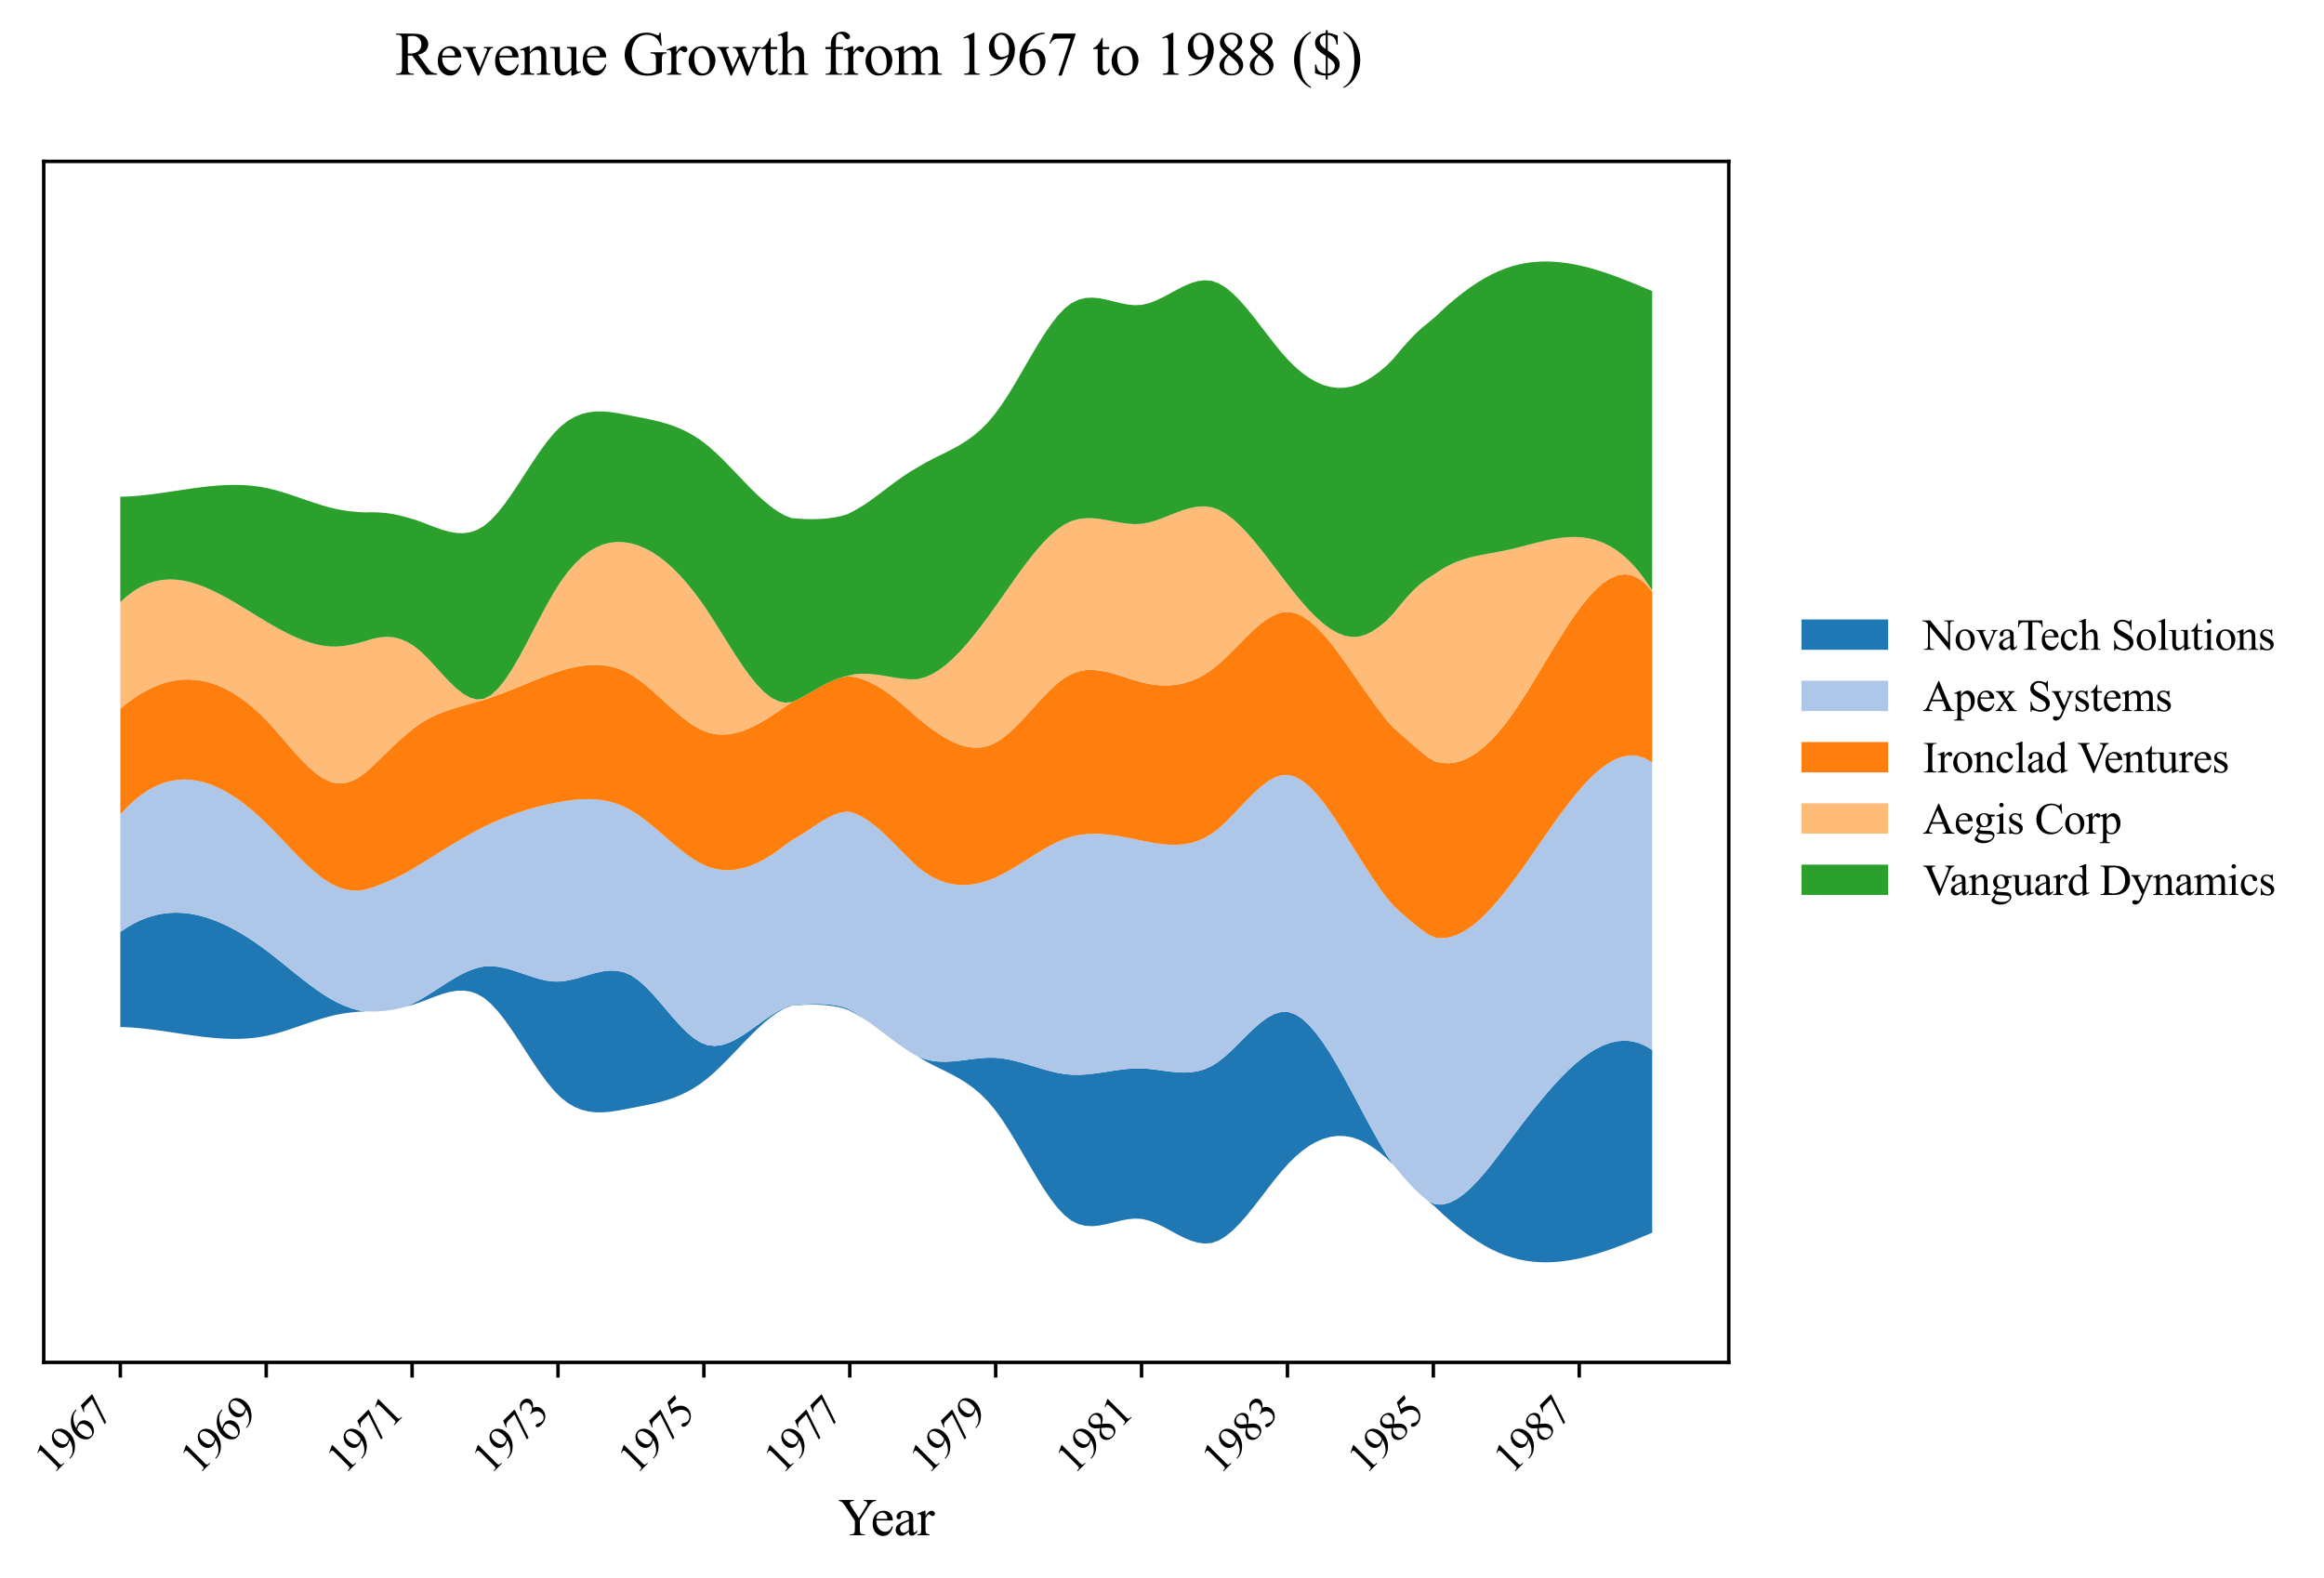 <?xml version="1.0" encoding="utf-8" standalone="no"?>
<!DOCTYPE svg PUBLIC "-//W3C//DTD SVG 1.1//EN"
  "http://www.w3.org/Graphics/SVG/1.1/DTD/svg11.dtd">
<svg xmlns:xlink="http://www.w3.org/1999/xlink" width="536.234pt" height="364.113pt" viewBox="0 0 536.234 364.113" xmlns="http://www.w3.org/2000/svg" version="1.1">
 <defs>
  <style type="text/css">*{stroke-linejoin: round; stroke-linecap: butt}</style>
 </defs>
 <g id="figure_1">
  <g id="patch_1">
   <path d="M 0 364.113 
L 536.234 364.113 
L 536.234 0 
L 0 0 
z
" style="fill: #ffffff"/>
  </g>
  <g id="axes_1">
   <g id="patch_2">
    <path d="M 10.092 314.449 
L 398.892 314.449 
L 398.892 37.249 
L 10.092 37.249 
z
" style="fill: #ffffff"/>
   </g>
   <g id="FillBetweenPolyCollection_1">
    <path d="M 27.765 215.104 
L 27.765 237.042 
L 29.379 237.096 
L 30.993 237.198 
L 32.606 237.341 
L 34.22 237.518 
L 35.834 237.722 
L 37.448 237.947 
L 39.062 238.184 
L 40.676 238.428 
L 42.29 238.671 
L 43.904 238.907 
L 45.518 239.129 
L 47.132 239.33 
L 48.746 239.502 
L 50.36 239.639 
L 51.974 239.735 
L 53.588 239.781 
L 55.202 239.772 
L 56.816 239.7 
L 58.43 239.558 
L 60.044 239.34 
L 61.658 239.039 
L 63.272 238.653 
L 64.885 238.199 
L 66.499 237.692 
L 68.113 237.152 
L 69.727 236.594 
L 71.341 236.038 
L 72.955 235.5 
L 74.569 234.999 
L 76.183 234.551 
L 77.797 234.174 
L 79.411 233.884 
L 81.025 233.672 
L 82.639 233.518 
L 84.253 233.438 
L 85.867 233.467 
L 87.481 233.419 
L 89.095 233.283 
L 90.709 233.048 
L 92.323 232.704 
L 93.937 232.264 
L 95.55 231.807 
L 97.164 231.242 
L 98.778 230.621 
L 100.392 230.001 
L 102.006 229.436 
L 103.62 228.982 
L 105.234 228.695 
L 106.848 228.63 
L 108.462 228.844 
L 110.076 229.392 
L 111.69 230.329 
L 113.304 231.697 
L 114.918 233.45 
L 116.532 235.507 
L 118.146 237.789 
L 119.76 240.216 
L 121.374 242.707 
L 122.988 245.183 
L 124.602 247.564 
L 126.215 249.769 
L 127.829 251.72 
L 129.443 253.337 
L 131.057 254.593 
L 132.671 255.522 
L 134.285 256.163 
L 135.899 256.553 
L 137.513 256.73 
L 139.127 256.733 
L 140.741 256.599 
L 142.355 256.367 
L 143.969 256.074 
L 145.583 255.758 
L 147.197 255.447 
L 148.811 255.132 
L 150.425 254.793 
L 152.039 254.409 
L 153.653 253.962 
L 155.267 253.43 
L 156.88 252.794 
L 158.494 252.034 
L 160.108 251.131 
L 161.722 250.065 
L 163.336 248.817 
L 164.95 247.401 
L 166.564 245.855 
L 168.178 244.221 
L 169.792 242.537 
L 171.406 240.845 
L 173.02 239.183 
L 174.634 237.592 
L 176.248 236.111 
L 177.862 234.782 
L 179.476 233.642 
L 181.09 232.722 
L 182.704 232.099 
L 184.318 231.978 
L 185.932 231.898 
L 187.545 231.874 
L 189.159 231.917 
L 190.773 232.039 
L 192.387 232.253 
L 194.001 232.571 
L 195.615 233.052 
L 197.229 233.884 
L 198.843 234.834 
L 200.457 235.9 
L 202.071 237.076 
L 203.685 238.292 
L 205.299 239.515 
L 206.913 240.713 
L 208.527 241.855 
L 210.141 242.908 
L 211.755 243.846 
L 213.369 244.801 
L 214.983 245.662 
L 216.597 246.469 
L 218.21 247.264 
L 219.824 248.089 
L 221.438 248.987 
L 223.052 250.001 
L 224.666 251.173 
L 226.28 252.546 
L 227.894 254.162 
L 229.508 256.063 
L 231.122 258.279 
L 232.736 260.761 
L 234.35 263.428 
L 235.964 266.199 
L 237.578 268.993 
L 239.192 271.731 
L 240.806 274.332 
L 242.42 276.715 
L 244.034 278.8 
L 245.648 280.507 
L 247.262 281.757 
L 248.875 282.54 
L 250.489 282.93 
L 252.103 283.006 
L 253.717 282.846 
L 255.331 282.528 
L 256.945 282.132 
L 258.559 281.735 
L 260.173 281.416 
L 261.787 281.254 
L 263.401 281.326 
L 265.015 281.687 
L 266.629 282.288 
L 268.243 283.055 
L 269.857 283.914 
L 271.471 284.793 
L 273.085 285.616 
L 274.699 286.31 
L 276.313 286.803 
L 277.927 287.019 
L 279.54 286.886 
L 281.154 286.333 
L 282.768 285.365 
L 284.382 284.043 
L 285.996 282.433 
L 287.61 280.6 
L 289.224 278.609 
L 290.838 276.524 
L 292.452 274.41 
L 294.066 272.332 
L 295.68 270.356 
L 297.294 268.545 
L 298.908 266.95 
L 300.522 265.579 
L 302.136 264.436 
L 303.75 263.521 
L 305.364 262.839 
L 306.978 262.39 
L 308.592 262.179 
L 310.206 262.207 
L 311.819 262.477 
L 313.433 262.992 
L 315.047 263.751 
L 316.661 264.735 
L 318.275 265.914 
L 319.889 267.255 
L 321.503 268.895 
L 323.117 270.847 
L 324.731 272.694 
L 326.345 274.401 
L 327.959 275.927 
L 329.573 277.235 
L 331.187 278.589 
L 332.801 280.121 
L 334.415 281.571 
L 336.029 282.934 
L 337.643 284.207 
L 339.257 285.386 
L 340.871 286.467 
L 342.484 287.446 
L 344.098 288.319 
L 345.712 289.082 
L 347.326 289.733 
L 348.94 290.266 
L 350.554 290.687 
L 352.168 291 
L 353.782 291.211 
L 355.396 291.326 
L 357.01 291.349 
L 358.624 291.287 
L 360.238 291.145 
L 361.852 290.928 
L 363.466 290.643 
L 365.08 290.293 
L 366.694 289.886 
L 368.308 289.426 
L 369.922 288.92 
L 371.536 288.371 
L 373.149 287.787 
L 374.763 287.173 
L 376.377 286.533 
L 377.991 285.874 
L 379.605 285.201 
L 381.219 284.52 
L 381.219 242.324 
L 381.219 242.324 
L 379.605 241.359 
L 377.991 240.691 
L 376.377 240.303 
L 374.763 240.183 
L 373.149 240.313 
L 371.536 240.681 
L 369.922 241.271 
L 368.308 242.068 
L 366.694 243.058 
L 365.08 244.226 
L 363.466 245.557 
L 361.852 247.035 
L 360.238 248.648 
L 358.624 250.378 
L 357.01 252.213 
L 355.396 254.137 
L 353.782 256.135 
L 352.168 258.192 
L 350.554 260.295 
L 348.94 262.427 
L 347.326 264.574 
L 345.712 266.713 
L 344.098 268.801 
L 342.484 270.79 
L 340.871 272.633 
L 339.257 274.283 
L 337.643 275.693 
L 336.029 276.815 
L 334.415 277.603 
L 332.801 278.008 
L 331.187 277.984 
L 329.573 277.235 
L 327.959 275.927 
L 326.345 274.401 
L 324.731 272.694 
L 323.117 270.847 
L 321.503 268.895 
L 319.889 266.502 
L 318.275 263.756 
L 316.661 260.87 
L 315.047 257.889 
L 313.433 254.857 
L 311.819 251.825 
L 310.206 248.846 
L 308.592 245.976 
L 306.978 243.27 
L 305.364 240.783 
L 303.75 238.571 
L 302.136 236.689 
L 300.522 235.192 
L 298.908 234.135 
L 297.294 233.575 
L 295.68 233.55 
L 294.066 234.012 
L 292.452 234.875 
L 290.838 236.055 
L 289.224 237.467 
L 287.61 239.027 
L 285.996 240.648 
L 284.382 242.248 
L 282.768 243.74 
L 281.154 245.041 
L 279.54 246.067 
L 277.927 246.79 
L 276.313 247.25 
L 274.699 247.489 
L 273.085 247.55 
L 271.471 247.477 
L 269.857 247.312 
L 268.243 247.098 
L 266.629 246.878 
L 265.015 246.696 
L 263.401 246.593 
L 261.787 246.602 
L 260.173 246.71 
L 258.559 246.889 
L 256.945 247.116 
L 255.331 247.364 
L 253.717 247.609 
L 252.103 247.825 
L 250.489 247.986 
L 248.875 248.068 
L 247.262 248.045 
L 245.648 247.894 
L 244.034 247.617 
L 242.42 247.244 
L 240.806 246.802 
L 239.192 246.318 
L 237.578 245.822 
L 235.964 245.34 
L 234.35 244.901 
L 232.736 244.533 
L 231.122 244.264 
L 229.508 244.122 
L 227.894 244.119 
L 226.28 244.223 
L 224.666 244.398 
L 223.052 244.606 
L 221.438 244.809 
L 219.824 244.971 
L 218.21 245.052 
L 216.597 245.016 
L 214.983 244.826 
L 213.369 244.444 
L 211.755 243.836 
L 210.141 242.908 
L 208.527 241.855 
L 206.913 240.713 
L 205.299 239.515 
L 203.685 238.292 
L 202.071 237.076 
L 200.457 235.9 
L 198.843 234.753 
L 197.229 233.696 
L 195.615 232.791 
L 194.001 232.28 
L 192.387 231.967 
L 190.773 231.781 
L 189.159 231.702 
L 187.545 231.706 
L 185.932 231.771 
L 184.318 231.875 
L 182.704 231.995 
L 181.09 232.578 
L 179.476 233.414 
L 177.862 234.41 
L 176.248 235.521 
L 174.634 236.685 
L 173.02 237.843 
L 171.406 238.932 
L 169.792 239.894 
L 168.178 240.666 
L 166.564 241.189 
L 164.95 241.401 
L 163.336 241.241 
L 161.722 240.652 
L 160.108 239.637 
L 158.494 238.275 
L 156.88 236.653 
L 155.267 234.854 
L 153.653 232.963 
L 152.039 231.064 
L 150.425 229.243 
L 148.811 227.584 
L 147.197 226.17 
L 145.583 225.088 
L 143.969 224.397 
L 142.355 224.058 
L 140.741 224.01 
L 139.127 224.188 
L 137.513 224.532 
L 135.899 224.977 
L 134.285 225.461 
L 132.671 225.922 
L 131.057 226.296 
L 129.443 226.52 
L 127.829 226.537 
L 126.215 226.343 
L 124.602 225.987 
L 122.988 225.516 
L 121.374 224.979 
L 119.76 224.424 
L 118.146 223.899 
L 116.532 223.454 
L 114.918 223.135 
L 113.304 222.992 
L 111.69 223.073 
L 110.076 223.404 
L 108.462 223.955 
L 106.848 224.686 
L 105.234 225.556 
L 103.62 226.527 
L 102.006 227.557 
L 100.392 228.607 
L 98.778 229.638 
L 97.164 230.609 
L 95.55 231.48 
L 93.937 232.214 
L 92.323 232.704 
L 90.709 233.048 
L 89.095 233.283 
L 87.481 233.419 
L 85.867 233.467 
L 84.253 233.438 
L 82.639 233.169 
L 81.025 232.715 
L 79.411 232.115 
L 77.797 231.369 
L 76.183 230.486 
L 74.569 229.483 
L 72.955 228.381 
L 71.341 227.199 
L 69.727 225.956 
L 68.113 224.673 
L 66.499 223.37 
L 64.885 222.065 
L 63.272 220.78 
L 61.658 219.533 
L 60.044 218.344 
L 58.43 217.22 
L 56.816 216.166 
L 55.202 215.189 
L 53.588 214.293 
L 51.974 213.482 
L 50.36 212.763 
L 48.746 212.139 
L 47.132 211.618 
L 45.518 211.202 
L 43.904 210.898 
L 42.29 210.71 
L 40.676 210.644 
L 39.062 210.705 
L 37.448 210.897 
L 35.834 211.226 
L 34.22 211.698 
L 32.606 212.316 
L 30.993 213.086 
L 29.379 214.014 
L 27.765 215.104 
z
" clip-path="url(#p1b118091d3)" style="fill: #1f77b4"/>
   </g>
   <g id="FillBetweenPolyCollection_2">
    <path d="M 27.765 187.984 
L 27.765 215.104 
L 29.379 214.014 
L 30.993 213.086 
L 32.606 212.316 
L 34.22 211.698 
L 35.834 211.226 
L 37.448 210.897 
L 39.062 210.705 
L 40.676 210.644 
L 42.29 210.71 
L 43.904 210.898 
L 45.518 211.202 
L 47.132 211.618 
L 48.746 212.139 
L 50.36 212.763 
L 51.974 213.482 
L 53.588 214.293 
L 55.202 215.189 
L 56.816 216.166 
L 58.43 217.22 
L 60.044 218.344 
L 61.658 219.533 
L 63.272 220.78 
L 64.885 222.065 
L 66.499 223.37 
L 68.113 224.673 
L 69.727 225.956 
L 71.341 227.199 
L 72.955 228.381 
L 74.569 229.483 
L 76.183 230.486 
L 77.797 231.369 
L 79.411 232.115 
L 81.025 232.715 
L 82.639 233.169 
L 84.253 233.438 
L 85.867 233.467 
L 87.481 233.419 
L 89.095 233.283 
L 90.709 233.048 
L 92.323 232.704 
L 93.937 232.214 
L 95.55 231.48 
L 97.164 230.609 
L 98.778 229.638 
L 100.392 228.607 
L 102.006 227.557 
L 103.62 226.527 
L 105.234 225.556 
L 106.848 224.686 
L 108.462 223.955 
L 110.076 223.404 
L 111.69 223.073 
L 113.304 222.992 
L 114.918 223.135 
L 116.532 223.454 
L 118.146 223.899 
L 119.76 224.424 
L 121.374 224.979 
L 122.988 225.516 
L 124.602 225.987 
L 126.215 226.343 
L 127.829 226.537 
L 129.443 226.52 
L 131.057 226.296 
L 132.671 225.922 
L 134.285 225.461 
L 135.899 224.977 
L 137.513 224.532 
L 139.127 224.188 
L 140.741 224.01 
L 142.355 224.058 
L 143.969 224.397 
L 145.583 225.088 
L 147.197 226.17 
L 148.811 227.584 
L 150.425 229.243 
L 152.039 231.064 
L 153.653 232.963 
L 155.267 234.854 
L 156.88 236.653 
L 158.494 238.275 
L 160.108 239.637 
L 161.722 240.652 
L 163.336 241.241 
L 164.95 241.401 
L 166.564 241.189 
L 168.178 240.666 
L 169.792 239.894 
L 171.406 238.932 
L 173.02 237.843 
L 174.634 236.685 
L 176.248 235.521 
L 177.862 234.41 
L 179.476 233.414 
L 181.09 232.578 
L 182.704 231.995 
L 184.318 231.875 
L 185.932 231.771 
L 187.545 231.706 
L 189.159 231.702 
L 190.773 231.781 
L 192.387 231.967 
L 194.001 232.28 
L 195.615 232.791 
L 197.229 233.696 
L 198.843 234.753 
L 200.457 235.9 
L 202.071 237.076 
L 203.685 238.292 
L 205.299 239.515 
L 206.913 240.713 
L 208.527 241.855 
L 210.141 242.908 
L 211.755 243.836 
L 213.369 244.444 
L 214.983 244.826 
L 216.597 245.016 
L 218.21 245.052 
L 219.824 244.971 
L 221.438 244.809 
L 223.052 244.606 
L 224.666 244.398 
L 226.28 244.223 
L 227.894 244.119 
L 229.508 244.122 
L 231.122 244.264 
L 232.736 244.533 
L 234.35 244.901 
L 235.964 245.34 
L 237.578 245.822 
L 239.192 246.318 
L 240.806 246.802 
L 242.42 247.244 
L 244.034 247.617 
L 245.648 247.894 
L 247.262 248.045 
L 248.875 248.068 
L 250.489 247.986 
L 252.103 247.825 
L 253.717 247.609 
L 255.331 247.364 
L 256.945 247.116 
L 258.559 246.889 
L 260.173 246.71 
L 261.787 246.602 
L 263.401 246.593 
L 265.015 246.696 
L 266.629 246.878 
L 268.243 247.098 
L 269.857 247.312 
L 271.471 247.477 
L 273.085 247.55 
L 274.699 247.489 
L 276.313 247.25 
L 277.927 246.79 
L 279.54 246.067 
L 281.154 245.041 
L 282.768 243.74 
L 284.382 242.248 
L 285.996 240.648 
L 287.61 239.027 
L 289.224 237.467 
L 290.838 236.055 
L 292.452 234.875 
L 294.066 234.012 
L 295.68 233.55 
L 297.294 233.575 
L 298.908 234.135 
L 300.522 235.192 
L 302.136 236.689 
L 303.75 238.571 
L 305.364 240.783 
L 306.978 243.27 
L 308.592 245.976 
L 310.206 248.846 
L 311.819 251.825 
L 313.433 254.857 
L 315.047 257.889 
L 316.661 260.87 
L 318.275 263.756 
L 319.889 266.502 
L 321.503 268.895 
L 323.117 270.847 
L 324.731 272.694 
L 326.345 274.401 
L 327.959 275.927 
L 329.573 277.235 
L 331.187 277.984 
L 332.801 278.008 
L 334.415 277.603 
L 336.029 276.815 
L 337.643 275.693 
L 339.257 274.283 
L 340.871 272.633 
L 342.484 270.79 
L 344.098 268.801 
L 345.712 266.713 
L 347.326 264.574 
L 348.94 262.427 
L 350.554 260.295 
L 352.168 258.192 
L 353.782 256.135 
L 355.396 254.137 
L 357.01 252.213 
L 358.624 250.378 
L 360.238 248.648 
L 361.852 247.035 
L 363.466 245.557 
L 365.08 244.226 
L 366.694 243.058 
L 368.308 242.068 
L 369.922 241.271 
L 371.536 240.681 
L 373.149 240.313 
L 374.763 240.183 
L 376.377 240.303 
L 377.991 240.691 
L 379.605 241.359 
L 381.219 242.324 
L 381.219 175.943 
L 381.219 175.943 
L 379.605 175.021 
L 377.991 174.498 
L 376.377 174.348 
L 374.763 174.546 
L 373.149 175.064 
L 371.536 175.878 
L 369.922 176.96 
L 368.308 178.285 
L 366.694 179.827 
L 365.08 181.559 
L 363.466 183.456 
L 361.852 185.492 
L 360.238 187.639 
L 358.624 189.873 
L 357.01 192.168 
L 355.396 194.496 
L 353.782 196.833 
L 352.168 199.151 
L 350.554 201.426 
L 348.94 203.63 
L 347.326 205.738 
L 345.712 207.725 
L 344.098 209.568 
L 342.484 211.243 
L 340.871 212.73 
L 339.257 214.004 
L 337.643 215.045 
L 336.029 215.829 
L 334.415 216.333 
L 332.801 216.536 
L 331.187 216.415 
L 329.573 215.695 
L 327.959 214.541 
L 326.345 213.275 
L 324.731 211.918 
L 323.117 210.491 
L 321.503 209.014 
L 319.889 207.131 
L 318.275 204.914 
L 316.661 202.557 
L 315.047 200.087 
L 313.433 197.534 
L 311.819 194.933 
L 310.206 192.342 
L 308.592 189.818 
L 306.978 187.419 
L 305.364 185.202 
L 303.75 183.224 
L 302.136 181.544 
L 300.522 180.219 
L 298.908 179.306 
L 297.294 178.864 
L 295.68 178.936 
L 294.066 179.476 
L 292.452 180.406 
L 290.838 181.647 
L 289.224 183.122 
L 287.61 184.75 
L 285.996 186.454 
L 284.382 188.154 
L 282.768 189.773 
L 281.154 191.231 
L 279.54 192.451 
L 277.927 193.402 
L 276.313 194.106 
L 274.699 194.59 
L 273.085 194.879 
L 271.471 195.001 
L 269.857 194.982 
L 268.243 194.847 
L 266.629 194.623 
L 265.015 194.337 
L 263.401 194.014 
L 261.787 193.68 
L 260.173 193.354 
L 258.559 193.052 
L 256.945 192.792 
L 255.331 192.593 
L 253.717 192.471 
L 252.103 192.444 
L 250.489 192.529 
L 248.875 192.744 
L 247.262 193.107 
L 245.648 193.633 
L 244.034 194.314 
L 242.42 195.121 
L 240.806 196.025 
L 239.192 196.998 
L 237.578 198.009 
L 235.964 199.03 
L 234.35 200.03 
L 232.736 200.982 
L 231.122 201.856 
L 229.508 202.622 
L 227.894 203.256 
L 226.28 203.746 
L 224.666 204.083 
L 223.052 204.257 
L 221.438 204.257 
L 219.824 204.076 
L 218.21 203.702 
L 216.597 203.125 
L 214.983 202.337 
L 213.369 201.328 
L 211.755 200.091 
L 210.141 198.556 
L 208.527 196.937 
L 206.913 195.292 
L 205.299 193.673 
L 203.685 192.133 
L 202.071 190.725 
L 200.457 189.5 
L 198.843 188.472 
L 197.229 187.718 
L 195.615 187.323 
L 194.001 187.526 
L 192.387 188.085 
L 190.773 188.88 
L 189.159 189.843 
L 187.545 190.9 
L 185.932 191.98 
L 184.318 193.011 
L 182.704 193.923 
L 181.09 195.115 
L 179.476 196.324 
L 177.862 197.421 
L 176.248 198.386 
L 174.634 199.207 
L 173.02 199.873 
L 171.406 200.375 
L 169.792 200.7 
L 168.178 200.839 
L 166.564 200.779 
L 164.95 200.512 
L 163.336 200.025 
L 161.722 199.308 
L 160.108 198.375 
L 158.494 197.264 
L 156.88 196.018 
L 155.267 194.679 
L 153.653 193.288 
L 152.039 191.887 
L 150.425 190.517 
L 148.811 189.221 
L 147.197 188.039 
L 145.583 187.014 
L 143.969 186.178 
L 142.355 185.525 
L 140.741 185.039 
L 139.127 184.705 
L 137.513 184.509 
L 135.899 184.434 
L 134.285 184.465 
L 132.671 184.587 
L 131.057 184.785 
L 129.443 185.043 
L 127.829 185.347 
L 126.215 185.69 
L 124.602 186.074 
L 122.988 186.501 
L 121.374 186.972 
L 119.76 187.489 
L 118.146 188.054 
L 116.532 188.668 
L 114.918 189.333 
L 113.304 190.051 
L 111.69 190.823 
L 110.076 191.649 
L 108.462 192.523 
L 106.848 193.436 
L 105.234 194.381 
L 103.62 195.352 
L 102.006 196.341 
L 100.392 197.34 
L 98.778 198.342 
L 97.164 199.339 
L 95.55 200.325 
L 93.937 201.29 
L 92.323 202.123 
L 90.709 202.896 
L 89.095 203.619 
L 87.481 204.278 
L 85.867 204.858 
L 84.253 205.345 
L 82.639 205.549 
L 81.025 205.5 
L 79.411 205.212 
L 77.797 204.659 
L 76.183 203.839 
L 74.569 202.783 
L 72.955 201.527 
L 71.341 200.109 
L 69.727 198.565 
L 68.113 196.931 
L 66.499 195.243 
L 64.885 193.537 
L 63.272 191.851 
L 61.658 190.221 
L 60.044 188.679 
L 58.43 187.24 
L 56.816 185.91 
L 55.202 184.695 
L 53.588 183.603 
L 51.974 182.639 
L 50.36 181.81 
L 48.746 181.122 
L 47.132 180.582 
L 45.518 180.196 
L 43.904 179.972 
L 42.29 179.914 
L 40.676 180.03 
L 39.062 180.326 
L 37.448 180.809 
L 35.834 181.484 
L 34.22 182.359 
L 32.606 183.44 
L 30.993 184.734 
L 29.379 186.246 
L 27.765 187.984 
z
" clip-path="url(#p1b118091d3)" style="fill: #aec7e8"/>
   </g>
   <g id="FillBetweenPolyCollection_3">
    <path d="M 27.765 163.595 
L 27.765 187.984 
L 29.379 186.246 
L 30.993 184.734 
L 32.606 183.44 
L 34.22 182.359 
L 35.834 181.484 
L 37.448 180.809 
L 39.062 180.326 
L 40.676 180.03 
L 42.29 179.914 
L 43.904 179.972 
L 45.518 180.196 
L 47.132 180.582 
L 48.746 181.122 
L 50.36 181.81 
L 51.974 182.639 
L 53.588 183.603 
L 55.202 184.695 
L 56.816 185.91 
L 58.43 187.24 
L 60.044 188.679 
L 61.658 190.221 
L 63.272 191.851 
L 64.885 193.537 
L 66.499 195.243 
L 68.113 196.931 
L 69.727 198.565 
L 71.341 200.109 
L 72.955 201.527 
L 74.569 202.783 
L 76.183 203.839 
L 77.797 204.659 
L 79.411 205.212 
L 81.025 205.5 
L 82.639 205.549 
L 84.253 205.345 
L 85.867 204.858 
L 87.481 204.278 
L 89.095 203.619 
L 90.709 202.896 
L 92.323 202.123 
L 93.937 201.29 
L 95.55 200.325 
L 97.164 199.339 
L 98.778 198.342 
L 100.392 197.34 
L 102.006 196.341 
L 103.62 195.352 
L 105.234 194.381 
L 106.848 193.436 
L 108.462 192.523 
L 110.076 191.649 
L 111.69 190.823 
L 113.304 190.051 
L 114.918 189.333 
L 116.532 188.668 
L 118.146 188.054 
L 119.76 187.489 
L 121.374 186.972 
L 122.988 186.501 
L 124.602 186.074 
L 126.215 185.69 
L 127.829 185.347 
L 129.443 185.043 
L 131.057 184.785 
L 132.671 184.587 
L 134.285 184.465 
L 135.899 184.434 
L 137.513 184.509 
L 139.127 184.705 
L 140.741 185.039 
L 142.355 185.525 
L 143.969 186.178 
L 145.583 187.014 
L 147.197 188.039 
L 148.811 189.221 
L 150.425 190.517 
L 152.039 191.887 
L 153.653 193.288 
L 155.267 194.679 
L 156.88 196.018 
L 158.494 197.264 
L 160.108 198.375 
L 161.722 199.308 
L 163.336 200.025 
L 164.95 200.512 
L 166.564 200.779 
L 168.178 200.839 
L 169.792 200.7 
L 171.406 200.375 
L 173.02 199.873 
L 174.634 199.207 
L 176.248 198.386 
L 177.862 197.421 
L 179.476 196.324 
L 181.09 195.115 
L 182.704 193.923 
L 184.318 193.011 
L 185.932 191.98 
L 187.545 190.9 
L 189.159 189.843 
L 190.773 188.88 
L 192.387 188.085 
L 194.001 187.526 
L 195.615 187.323 
L 197.229 187.718 
L 198.843 188.472 
L 200.457 189.5 
L 202.071 190.725 
L 203.685 192.133 
L 205.299 193.673 
L 206.913 195.292 
L 208.527 196.937 
L 210.141 198.556 
L 211.755 200.091 
L 213.369 201.328 
L 214.983 202.337 
L 216.597 203.125 
L 218.21 203.702 
L 219.824 204.076 
L 221.438 204.257 
L 223.052 204.257 
L 224.666 204.083 
L 226.28 203.746 
L 227.894 203.256 
L 229.508 202.622 
L 231.122 201.856 
L 232.736 200.982 
L 234.35 200.03 
L 235.964 199.03 
L 237.578 198.009 
L 239.192 196.998 
L 240.806 196.025 
L 242.42 195.121 
L 244.034 194.314 
L 245.648 193.633 
L 247.262 193.107 
L 248.875 192.744 
L 250.489 192.529 
L 252.103 192.444 
L 253.717 192.471 
L 255.331 192.593 
L 256.945 192.792 
L 258.559 193.052 
L 260.173 193.354 
L 261.787 193.68 
L 263.401 194.014 
L 265.015 194.337 
L 266.629 194.623 
L 268.243 194.847 
L 269.857 194.982 
L 271.471 195.001 
L 273.085 194.879 
L 274.699 194.59 
L 276.313 194.106 
L 277.927 193.402 
L 279.54 192.451 
L 281.154 191.231 
L 282.768 189.773 
L 284.382 188.154 
L 285.996 186.454 
L 287.61 184.75 
L 289.224 183.122 
L 290.838 181.647 
L 292.452 180.406 
L 294.066 179.476 
L 295.68 178.936 
L 297.294 178.864 
L 298.908 179.306 
L 300.522 180.219 
L 302.136 181.544 
L 303.75 183.224 
L 305.364 185.202 
L 306.978 187.419 
L 308.592 189.818 
L 310.206 192.342 
L 311.819 194.933 
L 313.433 197.534 
L 315.047 200.087 
L 316.661 202.557 
L 318.275 204.914 
L 319.889 207.131 
L 321.503 209.014 
L 323.117 210.491 
L 324.731 211.918 
L 326.345 213.275 
L 327.959 214.541 
L 329.573 215.695 
L 331.187 216.415 
L 332.801 216.536 
L 334.415 216.333 
L 336.029 215.829 
L 337.643 215.045 
L 339.257 214.004 
L 340.871 212.73 
L 342.484 211.243 
L 344.098 209.568 
L 345.712 207.725 
L 347.326 205.738 
L 348.94 203.63 
L 350.554 201.426 
L 352.168 199.151 
L 353.782 196.833 
L 355.396 194.496 
L 357.01 192.168 
L 358.624 189.873 
L 360.238 187.639 
L 361.852 185.492 
L 363.466 183.456 
L 365.08 181.559 
L 366.694 179.827 
L 368.308 178.285 
L 369.922 176.96 
L 371.536 175.878 
L 373.149 175.064 
L 374.763 174.546 
L 376.377 174.348 
L 377.991 174.498 
L 379.605 175.021 
L 381.219 175.943 
L 381.219 136.512 
L 381.219 136.512 
L 379.605 134.686 
L 377.991 133.443 
L 376.377 132.742 
L 374.763 132.543 
L 373.149 132.805 
L 371.536 133.489 
L 369.922 134.554 
L 368.308 135.961 
L 366.694 137.669 
L 365.08 139.638 
L 363.466 141.828 
L 361.852 144.199 
L 360.238 146.711 
L 358.624 149.324 
L 357.01 151.997 
L 355.396 154.691 
L 353.782 157.366 
L 352.168 159.98 
L 350.554 162.495 
L 348.94 164.87 
L 347.326 167.065 
L 345.712 169.047 
L 344.098 170.806 
L 342.484 172.331 
L 340.871 173.614 
L 339.257 174.647 
L 337.643 175.421 
L 336.029 175.927 
L 334.415 176.156 
L 332.801 176.101 
L 331.187 175.751 
L 329.573 174.846 
L 327.959 173.553 
L 326.345 172.194 
L 324.731 170.79 
L 323.117 169.359 
L 321.503 167.921 
L 319.889 166.119 
L 318.275 164.024 
L 316.661 161.828 
L 315.047 159.559 
L 313.433 157.243 
L 311.819 154.914 
L 310.206 152.618 
L 308.592 150.404 
L 306.978 148.319 
L 305.364 146.411 
L 303.75 144.728 
L 302.136 143.317 
L 300.522 142.228 
L 298.908 141.507 
L 297.294 141.202 
L 295.68 141.349 
L 294.066 141.911 
L 292.452 142.819 
L 290.838 144.009 
L 289.224 145.412 
L 287.61 146.963 
L 285.996 148.595 
L 284.382 150.241 
L 282.768 151.835 
L 281.154 153.31 
L 279.54 154.601 
L 277.927 155.675 
L 276.313 156.543 
L 274.699 157.216 
L 273.085 157.706 
L 271.471 158.025 
L 269.857 158.185 
L 268.243 158.198 
L 266.629 158.075 
L 265.015 157.829 
L 263.401 157.471 
L 261.787 157.018 
L 260.173 156.508 
L 258.559 155.985 
L 256.945 155.491 
L 255.331 155.068 
L 253.717 154.761 
L 252.103 154.612 
L 250.489 154.664 
L 248.875 154.959 
L 247.262 155.542 
L 245.648 156.451 
L 244.034 157.668 
L 242.42 159.129 
L 240.806 160.765 
L 239.192 162.511 
L 237.578 164.299 
L 235.964 166.061 
L 234.35 167.732 
L 232.736 169.244 
L 231.122 170.531 
L 229.508 171.524 
L 227.894 172.181 
L 226.28 172.519 
L 224.666 172.566 
L 223.052 172.348 
L 221.438 171.893 
L 219.824 171.228 
L 218.21 170.381 
L 216.597 169.379 
L 214.983 168.249 
L 213.369 167.018 
L 211.755 165.715 
L 210.141 164.262 
L 208.527 162.848 
L 206.913 161.504 
L 205.299 160.256 
L 203.685 159.129 
L 202.071 158.148 
L 200.457 157.339 
L 198.843 156.689 
L 197.229 156.248 
L 195.615 156.074 
L 194.001 156.394 
L 192.387 156.98 
L 190.773 157.731 
L 189.159 158.593 
L 187.545 159.512 
L 185.932 160.431 
L 184.318 161.298 
L 182.704 162.056 
L 181.09 163.124 
L 179.476 164.255 
L 177.862 165.334 
L 176.248 166.337 
L 174.634 167.242 
L 173.02 168.028 
L 171.406 168.674 
L 169.792 169.157 
L 168.178 169.458 
L 166.564 169.554 
L 164.95 169.423 
L 163.336 169.046 
L 161.722 168.401 
L 160.108 167.497 
L 158.494 166.383 
L 156.88 165.105 
L 155.267 163.714 
L 153.653 162.257 
L 152.039 160.783 
L 150.425 159.342 
L 148.811 157.98 
L 147.197 156.748 
L 145.583 155.694 
L 143.969 154.856 
L 142.355 154.228 
L 140.741 153.793 
L 139.127 153.536 
L 137.513 153.44 
L 135.899 153.489 
L 134.285 153.666 
L 132.671 153.955 
L 131.057 154.339 
L 129.443 154.803 
L 127.829 155.329 
L 126.215 155.905 
L 124.602 156.52 
L 122.988 157.162 
L 121.374 157.821 
L 119.76 158.485 
L 118.146 159.145 
L 116.532 159.787 
L 114.918 160.403 
L 113.304 160.98 
L 111.69 161.509 
L 110.076 161.986 
L 108.462 162.434 
L 106.848 162.877 
L 105.234 163.343 
L 103.62 163.855 
L 102.006 164.44 
L 100.392 165.123 
L 98.778 165.929 
L 97.164 166.885 
L 95.55 168.015 
L 93.937 169.339 
L 92.323 170.73 
L 90.709 172.223 
L 89.095 173.788 
L 87.481 175.372 
L 85.867 176.919 
L 84.253 178.377 
L 82.639 179.516 
L 81.025 180.327 
L 79.411 180.785 
L 77.797 180.825 
L 76.183 180.426 
L 74.569 179.638 
L 72.955 178.522 
L 71.341 177.135 
L 69.727 175.538 
L 68.113 173.789 
L 66.499 171.947 
L 64.885 170.071 
L 63.272 168.221 
L 61.658 166.455 
L 60.044 164.827 
L 58.43 163.35 
L 56.816 162.025 
L 55.202 160.851 
L 53.588 159.827 
L 51.974 158.953 
L 50.36 158.229 
L 48.746 157.654 
L 47.132 157.229 
L 45.518 156.951 
L 43.904 156.822 
L 42.29 156.841 
L 40.676 157.007 
L 39.062 157.32 
L 37.448 157.78 
L 35.834 158.386 
L 34.22 159.138 
L 32.606 160.035 
L 30.993 161.077 
L 29.379 162.264 
L 27.765 163.595 
z
" clip-path="url(#p1b118091d3)" style="fill: #ff7f0e"/>
   </g>
   <g id="FillBetweenPolyCollection_4">
    <path d="M 27.765 138.973 
L 27.765 163.595 
L 29.379 162.264 
L 30.993 161.077 
L 32.606 160.035 
L 34.22 159.138 
L 35.834 158.386 
L 37.448 157.78 
L 39.062 157.32 
L 40.676 157.007 
L 42.29 156.841 
L 43.904 156.822 
L 45.518 156.951 
L 47.132 157.229 
L 48.746 157.654 
L 50.36 158.229 
L 51.974 158.953 
L 53.588 159.827 
L 55.202 160.851 
L 56.816 162.025 
L 58.43 163.35 
L 60.044 164.827 
L 61.658 166.455 
L 63.272 168.221 
L 64.885 170.071 
L 66.499 171.947 
L 68.113 173.789 
L 69.727 175.538 
L 71.341 177.135 
L 72.955 178.522 
L 74.569 179.638 
L 76.183 180.426 
L 77.797 180.825 
L 79.411 180.785 
L 81.025 180.327 
L 82.639 179.516 
L 84.253 178.377 
L 85.867 176.919 
L 87.481 175.372 
L 89.095 173.788 
L 90.709 172.223 
L 92.323 170.73 
L 93.937 169.339 
L 95.55 168.015 
L 97.164 166.885 
L 98.778 165.929 
L 100.392 165.123 
L 102.006 164.44 
L 103.62 163.855 
L 105.234 163.343 
L 106.848 162.877 
L 108.462 162.434 
L 110.076 161.986 
L 111.69 161.509 
L 113.304 160.98 
L 114.918 160.403 
L 116.532 159.787 
L 118.146 159.145 
L 119.76 158.485 
L 121.374 157.821 
L 122.988 157.162 
L 124.602 156.52 
L 126.215 155.905 
L 127.829 155.329 
L 129.443 154.803 
L 131.057 154.339 
L 132.671 153.955 
L 134.285 153.666 
L 135.899 153.489 
L 137.513 153.44 
L 139.127 153.536 
L 140.741 153.793 
L 142.355 154.228 
L 143.969 154.856 
L 145.583 155.694 
L 147.197 156.748 
L 148.811 157.98 
L 150.425 159.342 
L 152.039 160.783 
L 153.653 162.257 
L 155.267 163.714 
L 156.88 165.105 
L 158.494 166.383 
L 160.108 167.497 
L 161.722 168.401 
L 163.336 169.046 
L 164.95 169.423 
L 166.564 169.554 
L 168.178 169.458 
L 169.792 169.157 
L 171.406 168.674 
L 173.02 168.028 
L 174.634 167.242 
L 176.248 166.337 
L 177.862 165.334 
L 179.476 164.255 
L 181.09 163.124 
L 182.704 162.056 
L 184.318 161.298 
L 185.932 160.431 
L 187.545 159.512 
L 189.159 158.593 
L 190.773 157.731 
L 192.387 156.98 
L 194.001 156.394 
L 195.615 156.074 
L 197.229 156.248 
L 198.843 156.689 
L 200.457 157.339 
L 202.071 158.148 
L 203.685 159.129 
L 205.299 160.256 
L 206.913 161.504 
L 208.527 162.848 
L 210.141 164.262 
L 211.755 165.715 
L 213.369 167.018 
L 214.983 168.249 
L 216.597 169.379 
L 218.21 170.381 
L 219.824 171.228 
L 221.438 171.893 
L 223.052 172.348 
L 224.666 172.566 
L 226.28 172.519 
L 227.894 172.181 
L 229.508 171.524 
L 231.122 170.531 
L 232.736 169.244 
L 234.35 167.732 
L 235.964 166.061 
L 237.578 164.299 
L 239.192 162.511 
L 240.806 160.765 
L 242.42 159.129 
L 244.034 157.668 
L 245.648 156.451 
L 247.262 155.542 
L 248.875 154.959 
L 250.489 154.664 
L 252.103 154.612 
L 253.717 154.761 
L 255.331 155.068 
L 256.945 155.491 
L 258.559 155.985 
L 260.173 156.508 
L 261.787 157.018 
L 263.401 157.471 
L 265.015 157.829 
L 266.629 158.075 
L 268.243 158.198 
L 269.857 158.185 
L 271.471 158.025 
L 273.085 157.706 
L 274.699 157.216 
L 276.313 156.543 
L 277.927 155.675 
L 279.54 154.601 
L 281.154 153.31 
L 282.768 151.835 
L 284.382 150.241 
L 285.996 148.595 
L 287.61 146.963 
L 289.224 145.412 
L 290.838 144.009 
L 292.452 142.819 
L 294.066 141.911 
L 295.68 141.349 
L 297.294 141.202 
L 298.908 141.507 
L 300.522 142.228 
L 302.136 143.317 
L 303.75 144.728 
L 305.364 146.411 
L 306.978 148.319 
L 308.592 150.404 
L 310.206 152.618 
L 311.819 154.914 
L 313.433 157.243 
L 315.047 159.559 
L 316.661 161.828 
L 318.275 164.024 
L 319.889 166.119 
L 321.503 167.921 
L 323.117 169.359 
L 324.731 170.79 
L 326.345 172.194 
L 327.959 173.553 
L 329.573 174.846 
L 331.187 175.751 
L 332.801 176.101 
L 334.415 176.156 
L 336.029 175.927 
L 337.643 175.421 
L 339.257 174.647 
L 340.871 173.614 
L 342.484 172.331 
L 344.098 170.806 
L 345.712 169.047 
L 347.326 167.065 
L 348.94 164.87 
L 350.554 162.495 
L 352.168 159.98 
L 353.782 157.366 
L 355.396 154.691 
L 357.01 151.997 
L 358.624 149.324 
L 360.238 146.711 
L 361.852 144.199 
L 363.466 141.828 
L 365.08 139.638 
L 366.694 137.669 
L 368.308 135.961 
L 369.922 134.554 
L 371.536 133.489 
L 373.149 132.805 
L 374.763 132.543 
L 376.377 132.742 
L 377.991 133.443 
L 379.605 134.686 
L 381.219 136.512 
L 381.219 136.267 
L 381.219 136.267 
L 379.605 133.836 
L 377.991 131.724 
L 376.377 129.912 
L 374.763 128.38 
L 373.149 127.111 
L 371.536 126.084 
L 369.922 125.282 
L 368.308 124.685 
L 366.694 124.275 
L 365.08 124.033 
L 363.466 123.94 
L 361.852 123.977 
L 360.238 124.125 
L 358.624 124.366 
L 357.01 124.68 
L 355.396 125.049 
L 353.782 125.454 
L 352.168 125.876 
L 350.554 126.297 
L 348.94 126.697 
L 347.326 127.057 
L 345.712 127.371 
L 344.098 127.661 
L 342.484 127.954 
L 340.871 128.277 
L 339.257 128.658 
L 337.643 129.125 
L 336.029 129.704 
L 334.415 130.424 
L 332.801 131.31 
L 331.187 132.392 
L 329.573 133.436 
L 327.959 134.565 
L 326.345 136.014 
L 324.731 137.715 
L 323.117 139.602 
L 321.503 141.606 
L 319.889 143.283 
L 318.275 144.617 
L 316.661 145.714 
L 315.047 146.513 
L 313.433 146.954 
L 311.819 147.008 
L 310.206 146.702 
L 308.592 146.067 
L 306.978 145.136 
L 305.364 143.941 
L 303.75 142.514 
L 302.136 140.886 
L 300.522 139.09 
L 298.908 137.159 
L 297.294 135.123 
L 295.68 133.016 
L 294.066 130.877 
L 292.452 128.749 
L 290.838 126.672 
L 289.224 124.688 
L 287.61 122.84 
L 285.996 121.168 
L 284.382 119.714 
L 282.768 118.52 
L 281.154 117.628 
L 279.54 117.078 
L 277.927 116.867 
L 276.313 116.941 
L 274.699 117.243 
L 273.085 117.715 
L 271.471 118.3 
L 269.857 118.939 
L 268.243 119.577 
L 266.629 120.154 
L 265.015 120.615 
L 263.401 120.9 
L 261.787 120.972 
L 260.173 120.867 
L 258.559 120.64 
L 256.945 120.346 
L 255.331 120.04 
L 253.717 119.777 
L 252.103 119.612 
L 250.489 119.601 
L 248.875 119.798 
L 247.262 120.258 
L 245.648 121.034 
L 244.034 122.129 
L 242.42 123.507 
L 240.806 125.131 
L 239.192 126.962 
L 237.578 128.965 
L 235.964 131.1 
L 234.35 133.331 
L 232.736 135.62 
L 231.122 137.93 
L 229.508 140.222 
L 227.894 142.464 
L 226.28 144.629 
L 224.666 146.694 
L 223.052 148.635 
L 221.438 150.428 
L 219.824 152.049 
L 218.21 153.475 
L 216.597 154.681 
L 214.983 155.644 
L 213.369 156.34 
L 211.755 156.751 
L 210.141 156.795 
L 208.527 156.684 
L 206.913 156.47 
L 205.299 156.202 
L 203.685 155.926 
L 202.071 155.692 
L 200.457 155.545 
L 198.843 155.495 
L 197.229 155.615 
L 195.615 155.983 
L 194.001 156.394 
L 192.387 156.98 
L 190.773 157.731 
L 189.159 158.593 
L 187.545 159.512 
L 185.932 160.431 
L 184.318 161.298 
L 182.704 162.056 
L 181.09 162.182 
L 179.476 161.809 
L 177.862 160.961 
L 176.248 159.668 
L 174.634 157.996 
L 173.02 156.009 
L 171.406 153.773 
L 169.792 151.353 
L 168.178 148.814 
L 166.564 146.223 
L 164.95 143.643 
L 163.336 141.141 
L 161.722 138.78 
L 160.108 136.599 
L 158.494 134.6 
L 156.88 132.785 
L 155.267 131.157 
L 153.653 129.718 
L 152.039 128.468 
L 150.425 127.411 
L 148.811 126.547 
L 147.197 125.88 
L 145.583 125.411 
L 143.969 125.143 
L 142.355 125.089 
L 140.741 125.265 
L 139.127 125.685 
L 137.513 126.363 
L 135.899 127.315 
L 134.285 128.554 
L 132.671 130.096 
L 131.057 131.956 
L 129.443 134.148 
L 127.829 136.683 
L 126.215 139.511 
L 124.602 142.53 
L 122.988 145.639 
L 121.374 148.734 
L 119.76 151.713 
L 118.146 154.473 
L 116.532 156.912 
L 114.918 158.926 
L 113.304 160.414 
L 111.69 161.272 
L 110.076 161.45 
L 108.462 161.032 
L 106.848 160.127 
L 105.234 158.841 
L 103.62 157.281 
L 102.006 155.554 
L 100.392 153.769 
L 98.778 152.031 
L 97.164 150.447 
L 95.55 149.126 
L 93.937 148.164 
L 92.323 147.469 
L 90.709 147.083 
L 89.095 146.986 
L 87.481 147.133 
L 85.867 147.48 
L 84.253 147.982 
L 82.639 148.418 
L 81.025 148.789 
L 79.411 149.077 
L 77.797 149.229 
L 76.183 149.211 
L 74.569 149.035 
L 72.955 148.713 
L 71.341 148.261 
L 69.727 147.693 
L 68.113 147.021 
L 66.499 146.262 
L 64.885 145.429 
L 63.272 144.535 
L 61.658 143.595 
L 60.044 142.624 
L 58.43 141.636 
L 56.816 140.645 
L 55.202 139.665 
L 53.588 138.712 
L 51.974 137.801 
L 50.36 136.945 
L 48.746 136.159 
L 47.132 135.458 
L 45.518 134.856 
L 43.904 134.369 
L 42.29 134.01 
L 40.676 133.794 
L 39.062 133.736 
L 37.448 133.851 
L 35.834 134.152 
L 34.22 134.655 
L 32.606 135.374 
L 30.993 136.323 
L 29.379 137.518 
L 27.765 138.973 
z
" clip-path="url(#p1b118091d3)" style="fill: #ffbb78"/>
   </g>
   <g id="FillBetweenPolyCollection_5">
    <path d="M 27.765 114.656 
L 27.765 138.973 
L 29.379 137.518 
L 30.993 136.323 
L 32.606 135.374 
L 34.22 134.655 
L 35.834 134.152 
L 37.448 133.851 
L 39.062 133.736 
L 40.676 133.794 
L 42.29 134.01 
L 43.904 134.369 
L 45.518 134.856 
L 47.132 135.458 
L 48.746 136.159 
L 50.36 136.945 
L 51.974 137.801 
L 53.588 138.712 
L 55.202 139.665 
L 56.816 140.645 
L 58.43 141.636 
L 60.044 142.624 
L 61.658 143.595 
L 63.272 144.535 
L 64.885 145.429 
L 66.499 146.262 
L 68.113 147.021 
L 69.727 147.693 
L 71.341 148.261 
L 72.955 148.713 
L 74.569 149.035 
L 76.183 149.211 
L 77.797 149.229 
L 79.411 149.077 
L 81.025 148.789 
L 82.639 148.418 
L 84.253 147.982 
L 85.867 147.48 
L 87.481 147.133 
L 89.095 146.986 
L 90.709 147.083 
L 92.323 147.469 
L 93.937 148.164 
L 95.55 149.126 
L 97.164 150.447 
L 98.778 152.031 
L 100.392 153.769 
L 102.006 155.554 
L 103.62 157.281 
L 105.234 158.841 
L 106.848 160.127 
L 108.462 161.032 
L 110.076 161.45 
L 111.69 161.272 
L 113.304 160.414 
L 114.918 158.926 
L 116.532 156.912 
L 118.146 154.473 
L 119.76 151.713 
L 121.374 148.734 
L 122.988 145.639 
L 124.602 142.53 
L 126.215 139.511 
L 127.829 136.683 
L 129.443 134.148 
L 131.057 131.956 
L 132.671 130.096 
L 134.285 128.554 
L 135.899 127.315 
L 137.513 126.363 
L 139.127 125.685 
L 140.741 125.265 
L 142.355 125.089 
L 143.969 125.143 
L 145.583 125.411 
L 147.197 125.88 
L 148.811 126.547 
L 150.425 127.411 
L 152.039 128.468 
L 153.653 129.718 
L 155.267 131.157 
L 156.88 132.785 
L 158.494 134.6 
L 160.108 136.599 
L 161.722 138.78 
L 163.336 141.141 
L 164.95 143.643 
L 166.564 146.223 
L 168.178 148.814 
L 169.792 151.353 
L 171.406 153.773 
L 173.02 156.009 
L 174.634 157.996 
L 176.248 159.668 
L 177.862 160.961 
L 179.476 161.809 
L 181.09 162.182 
L 182.704 162.056 
L 184.318 161.298 
L 185.932 160.431 
L 187.545 159.512 
L 189.159 158.593 
L 190.773 157.731 
L 192.387 156.98 
L 194.001 156.394 
L 195.615 155.983 
L 197.229 155.615 
L 198.843 155.495 
L 200.457 155.545 
L 202.071 155.692 
L 203.685 155.926 
L 205.299 156.202 
L 206.913 156.47 
L 208.527 156.684 
L 210.141 156.795 
L 211.755 156.751 
L 213.369 156.34 
L 214.983 155.644 
L 216.597 154.681 
L 218.21 153.475 
L 219.824 152.049 
L 221.438 150.428 
L 223.052 148.635 
L 224.666 146.694 
L 226.28 144.629 
L 227.894 142.464 
L 229.508 140.222 
L 231.122 137.93 
L 232.736 135.62 
L 234.35 133.331 
L 235.964 131.1 
L 237.578 128.965 
L 239.192 126.962 
L 240.806 125.131 
L 242.42 123.507 
L 244.034 122.129 
L 245.648 121.034 
L 247.262 120.258 
L 248.875 119.798 
L 250.489 119.601 
L 252.103 119.612 
L 253.717 119.777 
L 255.331 120.04 
L 256.945 120.346 
L 258.559 120.64 
L 260.173 120.867 
L 261.787 120.972 
L 263.401 120.9 
L 265.015 120.615 
L 266.629 120.154 
L 268.243 119.577 
L 269.857 118.939 
L 271.471 118.3 
L 273.085 117.715 
L 274.699 117.243 
L 276.313 116.941 
L 277.927 116.867 
L 279.54 117.078 
L 281.154 117.628 
L 282.768 118.52 
L 284.382 119.714 
L 285.996 121.168 
L 287.61 122.84 
L 289.224 124.688 
L 290.838 126.672 
L 292.452 128.749 
L 294.066 130.877 
L 295.68 133.016 
L 297.294 135.123 
L 298.908 137.159 
L 300.522 139.09 
L 302.136 140.886 
L 303.75 142.514 
L 305.364 143.941 
L 306.978 145.136 
L 308.592 146.067 
L 310.206 146.702 
L 311.819 147.008 
L 313.433 146.954 
L 315.047 146.513 
L 316.661 145.714 
L 318.275 144.617 
L 319.889 143.283 
L 321.503 141.606 
L 323.117 139.602 
L 324.731 137.715 
L 326.345 136.014 
L 327.959 134.565 
L 329.573 133.436 
L 331.187 132.392 
L 332.801 131.31 
L 334.415 130.424 
L 336.029 129.704 
L 337.643 129.125 
L 339.257 128.658 
L 340.871 128.277 
L 342.484 127.954 
L 344.098 127.661 
L 345.712 127.371 
L 347.326 127.057 
L 348.94 126.697 
L 350.554 126.297 
L 352.168 125.876 
L 353.782 125.454 
L 355.396 125.049 
L 357.01 124.68 
L 358.624 124.366 
L 360.238 124.125 
L 361.852 123.977 
L 363.466 123.94 
L 365.08 124.033 
L 366.694 124.275 
L 368.308 124.685 
L 369.922 125.282 
L 371.536 126.084 
L 373.149 127.111 
L 374.763 128.38 
L 376.377 129.912 
L 377.991 131.724 
L 379.605 133.836 
L 381.219 136.267 
L 381.219 67.179 
L 381.219 67.179 
L 379.605 66.497 
L 377.991 65.825 
L 376.377 65.166 
L 374.763 64.526 
L 373.149 63.912 
L 371.536 63.327 
L 369.922 62.779 
L 368.308 62.272 
L 366.694 61.813 
L 365.08 61.405 
L 363.466 61.056 
L 361.852 60.77 
L 360.238 60.554 
L 358.624 60.412 
L 357.01 60.349 
L 355.396 60.373 
L 353.782 60.487 
L 352.168 60.698 
L 350.554 61.012 
L 348.94 61.432 
L 347.326 61.966 
L 345.712 62.616 
L 344.098 63.38 
L 342.484 64.253 
L 340.871 65.232 
L 339.257 66.313 
L 337.643 67.492 
L 336.029 68.765 
L 334.415 70.128 
L 332.801 71.577 
L 331.187 73.11 
L 329.573 74.464 
L 327.959 75.772 
L 326.345 77.298 
L 324.731 79.004 
L 323.117 80.852 
L 321.503 82.804 
L 319.889 84.444 
L 318.275 85.785 
L 316.661 86.964 
L 315.047 87.948 
L 313.433 88.707 
L 311.819 89.222 
L 310.206 89.492 
L 308.592 89.52 
L 306.978 89.308 
L 305.364 88.86 
L 303.75 88.178 
L 302.136 87.263 
L 300.522 86.119 
L 298.908 84.749 
L 297.294 83.153 
L 295.68 81.343 
L 294.066 79.366 
L 292.452 77.289 
L 290.838 75.175 
L 289.224 73.09 
L 287.61 71.099 
L 285.996 69.266 
L 284.382 67.656 
L 282.768 66.334 
L 281.154 65.366 
L 279.54 64.813 
L 277.927 64.68 
L 276.313 64.896 
L 274.699 65.388 
L 273.085 66.083 
L 271.471 66.906 
L 269.857 67.784 
L 268.243 68.644 
L 266.629 69.411 
L 265.015 70.011 
L 263.401 70.372 
L 261.787 70.445 
L 260.173 70.283 
L 258.559 69.964 
L 256.945 69.567 
L 255.331 69.171 
L 253.717 68.853 
L 252.103 68.693 
L 250.489 68.769 
L 248.875 69.159 
L 247.262 69.942 
L 245.648 71.192 
L 244.034 72.898 
L 242.42 74.984 
L 240.806 77.367 
L 239.192 79.968 
L 237.578 82.706 
L 235.964 85.5 
L 234.35 88.271 
L 232.736 90.938 
L 231.122 93.419 
L 229.508 95.636 
L 227.894 97.537 
L 226.28 99.153 
L 224.666 100.525 
L 223.052 101.697 
L 221.438 102.711 
L 219.824 103.61 
L 218.21 104.435 
L 216.597 105.23 
L 214.983 106.037 
L 213.369 106.898 
L 211.755 107.853 
L 210.141 108.791 
L 208.527 109.844 
L 206.913 110.985 
L 205.299 112.184 
L 203.685 113.406 
L 202.071 114.622 
L 200.457 115.799 
L 198.843 116.865 
L 197.229 117.814 
L 195.615 118.647 
L 194.001 119.127 
L 192.387 119.446 
L 190.773 119.66 
L 189.159 119.782 
L 187.545 119.825 
L 185.932 119.8 
L 184.318 119.721 
L 182.704 119.6 
L 181.09 118.977 
L 179.476 118.056 
L 177.862 116.917 
L 176.248 115.587 
L 174.634 114.107 
L 173.02 112.516 
L 171.406 110.854 
L 169.792 109.161 
L 168.178 107.478 
L 166.564 105.843 
L 164.95 104.298 
L 163.336 102.882 
L 161.722 101.634 
L 160.108 100.567 
L 158.494 99.664 
L 156.88 98.905 
L 155.267 98.269 
L 153.653 97.737 
L 152.039 97.289 
L 150.425 96.906 
L 148.811 96.566 
L 147.197 96.251 
L 145.583 95.941 
L 143.969 95.625 
L 142.355 95.332 
L 140.741 95.099 
L 139.127 94.966 
L 137.513 94.968 
L 135.899 95.146 
L 134.285 95.536 
L 132.671 96.177 
L 131.057 97.106 
L 129.443 98.362 
L 127.829 99.979 
L 126.215 101.929 
L 124.602 104.135 
L 122.988 106.516 
L 121.374 108.992 
L 119.76 111.483 
L 118.146 113.91 
L 116.532 116.192 
L 114.918 118.249 
L 113.304 120.002 
L 111.69 121.37 
L 110.076 122.307 
L 108.462 122.855 
L 106.848 123.068 
L 105.234 123.004 
L 103.62 122.717 
L 102.006 122.263 
L 100.392 121.698 
L 98.778 121.077 
L 97.164 120.457 
L 95.55 119.892 
L 93.937 119.434 
L 92.323 118.995 
L 90.709 118.65 
L 89.095 118.416 
L 87.481 118.28 
L 85.867 118.232 
L 84.253 118.261 
L 82.639 118.181 
L 81.025 118.026 
L 79.411 117.815 
L 77.797 117.524 
L 76.183 117.148 
L 74.569 116.7 
L 72.955 116.198 
L 71.341 115.661 
L 69.727 115.104 
L 68.113 114.547 
L 66.499 114.007 
L 64.885 113.5 
L 63.272 113.045 
L 61.658 112.66 
L 60.044 112.358 
L 58.43 112.14 
L 56.816 111.999 
L 55.202 111.927 
L 53.588 111.918 
L 51.974 111.964 
L 50.36 112.06 
L 48.746 112.197 
L 47.132 112.369 
L 45.518 112.57 
L 43.904 112.791 
L 42.29 113.027 
L 40.676 113.271 
L 39.062 113.515 
L 37.448 113.752 
L 35.834 113.976 
L 34.22 114.18 
L 32.606 114.357 
L 30.993 114.5 
L 29.379 114.602 
L 27.765 114.656 
z
" clip-path="url(#p1b118091d3)" style="fill: #2ca02c"/>
   </g>
   <g id="matplotlib.axis_1">
    <g id="xtick_1">
     <g id="line2d_1">
      <defs>
       <path id="m1d17bb5743" d="M 0 0 
L 0 3.5 
" style="stroke: #000000; stroke-width: 0.8"/>
      </defs>
      <g>
       <use xlink:href="#m1d17bb5743" x="27.765" y="314.449" style="stroke: #000000; stroke-width: 0.8"/>
      </g>
     </g>
     <g id="text_1">
      <!-- 1967 -->
      <g transform="translate(12.11 340.501) rotate(-45) scale(0.1 -0.1)">
       <defs>
        <path id="TimesNewRomanPSMT-31" d="M 750 3822 
L 1781 4325 
L 1884 4325 
L 1884 747 
Q 1884 391 1914 303 
Q 1944 216 2037 169 
Q 2131 122 2419 116 
L 2419 0 
L 825 0 
L 825 116 
Q 1125 122 1212 167 
Q 1300 213 1334 289 
Q 1369 366 1369 747 
L 1369 3034 
Q 1369 3497 1338 3628 
Q 1316 3728 1258 3775 
Q 1200 3822 1119 3822 
Q 1003 3822 797 3725 
L 750 3822 
z
" transform="scale(0.016)"/>
        <path id="TimesNewRomanPSMT-39" d="M 338 -88 
L 338 28 
Q 744 34 1094 217 
Q 1444 400 1770 856 
Q 2097 1313 2225 1859 
Q 1734 1544 1338 1544 
Q 891 1544 572 1889 
Q 253 2234 253 2806 
Q 253 3363 572 3797 
Q 956 4325 1575 4325 
Q 2097 4325 2469 3894 
Q 2925 3359 2925 2575 
Q 2925 1869 2578 1258 
Q 2231 647 1613 244 
Q 1109 -88 516 -88 
L 338 -88 
z
M 2275 2091 
Q 2331 2497 2331 2741 
Q 2331 3044 2228 3395 
Q 2125 3747 1936 3934 
Q 1747 4122 1506 4122 
Q 1228 4122 1018 3872 
Q 809 3622 809 3128 
Q 809 2469 1088 2097 
Q 1291 1828 1588 1828 
Q 1731 1828 1928 1897 
Q 2125 1966 2275 2091 
z
" transform="scale(0.016)"/>
        <path id="TimesNewRomanPSMT-36" d="M 2869 4325 
L 2869 4209 
Q 2456 4169 2195 4045 
Q 1934 3922 1679 3669 
Q 1425 3416 1258 3105 
Q 1091 2794 978 2366 
Q 1428 2675 1881 2675 
Q 2316 2675 2634 2325 
Q 2953 1975 2953 1425 
Q 2953 894 2631 456 
Q 2244 -75 1606 -75 
Q 1172 -75 869 213 
Q 275 772 275 1663 
Q 275 2231 503 2743 
Q 731 3256 1154 3653 
Q 1578 4050 1965 4187 
Q 2353 4325 2688 4325 
L 2869 4325 
z
M 925 2138 
Q 869 1716 869 1456 
Q 869 1156 980 804 
Q 1091 453 1309 247 
Q 1469 100 1697 100 
Q 1969 100 2183 356 
Q 2397 613 2397 1088 
Q 2397 1622 2184 2012 
Q 1972 2403 1581 2403 
Q 1463 2403 1327 2353 
Q 1191 2303 925 2138 
z
" transform="scale(0.016)"/>
        <path id="TimesNewRomanPSMT-37" d="M 644 4238 
L 2916 4238 
L 2916 4119 
L 1503 -88 
L 1153 -88 
L 2419 3728 
L 1253 3728 
Q 900 3728 750 3644 
Q 488 3500 328 3200 
L 238 3234 
L 644 4238 
z
" transform="scale(0.016)"/>
       </defs>
       <use xlink:href="#TimesNewRomanPSMT-31"/>
       <use xlink:href="#TimesNewRomanPSMT-39" transform="translate(50 0)"/>
       <use xlink:href="#TimesNewRomanPSMT-36" transform="translate(100 0)"/>
       <use xlink:href="#TimesNewRomanPSMT-37" transform="translate(150 0)"/>
      </g>
     </g>
    </g>
    <g id="xtick_2">
     <g id="line2d_2">
      <g>
       <use xlink:href="#m1d17bb5743" x="61.427" y="314.449" style="stroke: #000000; stroke-width: 0.8"/>
      </g>
     </g>
     <g id="text_2">
      <!-- 1969 -->
      <g transform="translate(45.772 340.501) rotate(-45) scale(0.1 -0.1)">
       <use xlink:href="#TimesNewRomanPSMT-31"/>
       <use xlink:href="#TimesNewRomanPSMT-39" transform="translate(50 0)"/>
       <use xlink:href="#TimesNewRomanPSMT-36" transform="translate(100 0)"/>
       <use xlink:href="#TimesNewRomanPSMT-39" transform="translate(150 0)"/>
      </g>
     </g>
    </g>
    <g id="xtick_3">
     <g id="line2d_3">
      <g>
       <use xlink:href="#m1d17bb5743" x="95.089" y="314.449" style="stroke: #000000; stroke-width: 0.8"/>
      </g>
     </g>
     <g id="text_3">
      <!-- 1971 -->
      <g transform="translate(79.435 340.501) rotate(-45) scale(0.1 -0.1)">
       <use xlink:href="#TimesNewRomanPSMT-31"/>
       <use xlink:href="#TimesNewRomanPSMT-39" transform="translate(50 0)"/>
       <use xlink:href="#TimesNewRomanPSMT-37" transform="translate(100 0)"/>
       <use xlink:href="#TimesNewRomanPSMT-31" transform="translate(150 0)"/>
      </g>
     </g>
    </g>
    <g id="xtick_4">
     <g id="line2d_4">
      <g>
       <use xlink:href="#m1d17bb5743" x="128.752" y="314.449" style="stroke: #000000; stroke-width: 0.8"/>
      </g>
     </g>
     <g id="text_4">
      <!-- 1973 -->
      <g transform="translate(113.097 340.501) rotate(-45) scale(0.1 -0.1)">
       <defs>
        <path id="TimesNewRomanPSMT-33" d="M 325 3431 
Q 506 3859 782 4092 
Q 1059 4325 1472 4325 
Q 1981 4325 2253 3994 
Q 2459 3747 2459 3466 
Q 2459 3003 1878 2509 
Q 2269 2356 2469 2072 
Q 2669 1788 2669 1403 
Q 2669 853 2319 450 
Q 1863 -75 997 -75 
Q 569 -75 414 31 
Q 259 138 259 259 
Q 259 350 332 419 
Q 406 488 509 488 
Q 588 488 669 463 
Q 722 447 909 348 
Q 1097 250 1169 231 
Q 1284 197 1416 197 
Q 1734 197 1970 444 
Q 2206 691 2206 1028 
Q 2206 1275 2097 1509 
Q 2016 1684 1919 1775 
Q 1784 1900 1550 2001 
Q 1316 2103 1072 2103 
L 972 2103 
L 972 2197 
Q 1219 2228 1467 2375 
Q 1716 2522 1828 2728 
Q 1941 2934 1941 3181 
Q 1941 3503 1739 3701 
Q 1538 3900 1238 3900 
Q 753 3900 428 3381 
L 325 3431 
z
" transform="scale(0.016)"/>
       </defs>
       <use xlink:href="#TimesNewRomanPSMT-31"/>
       <use xlink:href="#TimesNewRomanPSMT-39" transform="translate(50 0)"/>
       <use xlink:href="#TimesNewRomanPSMT-37" transform="translate(100 0)"/>
       <use xlink:href="#TimesNewRomanPSMT-33" transform="translate(150 0)"/>
      </g>
     </g>
    </g>
    <g id="xtick_5">
     <g id="line2d_5">
      <g>
       <use xlink:href="#m1d17bb5743" x="162.414" y="314.449" style="stroke: #000000; stroke-width: 0.8"/>
      </g>
     </g>
     <g id="text_5">
      <!-- 1975 -->
      <g transform="translate(146.759 340.501) rotate(-45) scale(0.1 -0.1)">
       <defs>
        <path id="TimesNewRomanPSMT-35" d="M 2778 4238 
L 2534 3706 
L 1259 3706 
L 981 3138 
Q 1809 3016 2294 2522 
Q 2709 2097 2709 1522 
Q 2709 1188 2573 903 
Q 2438 619 2231 419 
Q 2025 219 1772 97 
Q 1413 -75 1034 -75 
Q 653 -75 479 54 
Q 306 184 306 341 
Q 306 428 378 495 
Q 450 563 559 563 
Q 641 563 702 538 
Q 763 513 909 409 
Q 1144 247 1384 247 
Q 1750 247 2026 523 
Q 2303 800 2303 1197 
Q 2303 1581 2056 1914 
Q 1809 2247 1375 2428 
Q 1034 2569 447 2591 
L 1259 4238 
L 2778 4238 
z
" transform="scale(0.016)"/>
       </defs>
       <use xlink:href="#TimesNewRomanPSMT-31"/>
       <use xlink:href="#TimesNewRomanPSMT-39" transform="translate(50 0)"/>
       <use xlink:href="#TimesNewRomanPSMT-37" transform="translate(100 0)"/>
       <use xlink:href="#TimesNewRomanPSMT-35" transform="translate(150 0)"/>
      </g>
     </g>
    </g>
    <g id="xtick_6">
     <g id="line2d_6">
      <g>
       <use xlink:href="#m1d17bb5743" x="196.076" y="314.449" style="stroke: #000000; stroke-width: 0.8"/>
      </g>
     </g>
     <g id="text_6">
      <!-- 1977 -->
      <g transform="translate(180.422 340.501) rotate(-45) scale(0.1 -0.1)">
       <use xlink:href="#TimesNewRomanPSMT-31"/>
       <use xlink:href="#TimesNewRomanPSMT-39" transform="translate(50 0)"/>
       <use xlink:href="#TimesNewRomanPSMT-37" transform="translate(100 0)"/>
       <use xlink:href="#TimesNewRomanPSMT-37" transform="translate(150 0)"/>
      </g>
     </g>
    </g>
    <g id="xtick_7">
     <g id="line2d_7">
      <g>
       <use xlink:href="#m1d17bb5743" x="229.739" y="314.449" style="stroke: #000000; stroke-width: 0.8"/>
      </g>
     </g>
     <g id="text_7">
      <!-- 1979 -->
      <g transform="translate(214.084 340.501) rotate(-45) scale(0.1 -0.1)">
       <use xlink:href="#TimesNewRomanPSMT-31"/>
       <use xlink:href="#TimesNewRomanPSMT-39" transform="translate(50 0)"/>
       <use xlink:href="#TimesNewRomanPSMT-37" transform="translate(100 0)"/>
       <use xlink:href="#TimesNewRomanPSMT-39" transform="translate(150 0)"/>
      </g>
     </g>
    </g>
    <g id="xtick_8">
     <g id="line2d_8">
      <g>
       <use xlink:href="#m1d17bb5743" x="263.401" y="314.449" style="stroke: #000000; stroke-width: 0.8"/>
      </g>
     </g>
     <g id="text_8">
      <!-- 1981 -->
      <g transform="translate(247.746 340.501) rotate(-45) scale(0.1 -0.1)">
       <defs>
        <path id="TimesNewRomanPSMT-38" d="M 1228 2134 
Q 725 2547 579 2797 
Q 434 3047 434 3316 
Q 434 3728 753 4026 
Q 1072 4325 1600 4325 
Q 2113 4325 2425 4047 
Q 2738 3769 2738 3413 
Q 2738 3175 2569 2928 
Q 2400 2681 1866 2347 
Q 2416 1922 2594 1678 
Q 2831 1359 2831 1006 
Q 2831 559 2490 242 
Q 2150 -75 1597 -75 
Q 994 -75 656 303 
Q 388 606 388 966 
Q 388 1247 577 1523 
Q 766 1800 1228 2134 
z
M 1719 2469 
Q 2094 2806 2194 3001 
Q 2294 3197 2294 3444 
Q 2294 3772 2109 3958 
Q 1925 4144 1606 4144 
Q 1288 4144 1088 3959 
Q 888 3775 888 3528 
Q 888 3366 970 3203 
Q 1053 3041 1206 2894 
L 1719 2469 
z
M 1375 2016 
Q 1116 1797 991 1539 
Q 866 1281 866 981 
Q 866 578 1086 336 
Q 1306 94 1647 94 
Q 1984 94 2187 284 
Q 2391 475 2391 747 
Q 2391 972 2272 1150 
Q 2050 1481 1375 2016 
z
" transform="scale(0.016)"/>
       </defs>
       <use xlink:href="#TimesNewRomanPSMT-31"/>
       <use xlink:href="#TimesNewRomanPSMT-39" transform="translate(50 0)"/>
       <use xlink:href="#TimesNewRomanPSMT-38" transform="translate(100 0)"/>
       <use xlink:href="#TimesNewRomanPSMT-31" transform="translate(150 0)"/>
      </g>
     </g>
    </g>
    <g id="xtick_9">
     <g id="line2d_9">
      <g>
       <use xlink:href="#m1d17bb5743" x="297.063" y="314.449" style="stroke: #000000; stroke-width: 0.8"/>
      </g>
     </g>
     <g id="text_9">
      <!-- 1983 -->
      <g transform="translate(281.409 340.501) rotate(-45) scale(0.1 -0.1)">
       <use xlink:href="#TimesNewRomanPSMT-31"/>
       <use xlink:href="#TimesNewRomanPSMT-39" transform="translate(50 0)"/>
       <use xlink:href="#TimesNewRomanPSMT-38" transform="translate(100 0)"/>
       <use xlink:href="#TimesNewRomanPSMT-33" transform="translate(150 0)"/>
      </g>
     </g>
    </g>
    <g id="xtick_10">
     <g id="line2d_10">
      <g>
       <use xlink:href="#m1d17bb5743" x="330.726" y="314.449" style="stroke: #000000; stroke-width: 0.8"/>
      </g>
     </g>
     <g id="text_10">
      <!-- 1985 -->
      <g transform="translate(315.071 340.501) rotate(-45) scale(0.1 -0.1)">
       <use xlink:href="#TimesNewRomanPSMT-31"/>
       <use xlink:href="#TimesNewRomanPSMT-39" transform="translate(50 0)"/>
       <use xlink:href="#TimesNewRomanPSMT-38" transform="translate(100 0)"/>
       <use xlink:href="#TimesNewRomanPSMT-35" transform="translate(150 0)"/>
      </g>
     </g>
    </g>
    <g id="xtick_11">
     <g id="line2d_11">
      <g>
       <use xlink:href="#m1d17bb5743" x="364.388" y="314.449" style="stroke: #000000; stroke-width: 0.8"/>
      </g>
     </g>
     <g id="text_11">
      <!-- 1987 -->
      <g transform="translate(348.733 340.501) rotate(-45) scale(0.1 -0.1)">
       <use xlink:href="#TimesNewRomanPSMT-31"/>
       <use xlink:href="#TimesNewRomanPSMT-39" transform="translate(50 0)"/>
       <use xlink:href="#TimesNewRomanPSMT-38" transform="translate(100 0)"/>
       <use xlink:href="#TimesNewRomanPSMT-37" transform="translate(150 0)"/>
      </g>
     </g>
    </g>
    <g id="text_12">
     <!-- Year -->
     <g transform="translate(193.434 354.347) scale(0.12 -0.12)">
      <defs>
       <path id="TimesNewRomanPSMT-59" d="M 3050 4238 
L 4528 4238 
L 4528 4122 
L 4447 4122 
Q 4366 4122 4209 4050 
Q 4053 3978 3925 3843 
Q 3797 3709 3609 3406 
L 2588 1797 
L 2588 734 
Q 2588 344 2675 247 
Q 2794 116 3050 116 
L 3188 116 
L 3188 0 
L 1388 0 
L 1388 116 
L 1538 116 
Q 1806 116 1919 278 
Q 1988 378 1988 734 
L 1988 1738 
L 825 3513 
Q 619 3825 545 3903 
Q 472 3981 241 4091 
Q 178 4122 59 4122 
L 59 4238 
L 1872 4238 
L 1872 4122 
L 1778 4122 
Q 1631 4122 1507 4053 
Q 1384 3984 1384 3847 
Q 1384 3734 1575 3441 
L 2459 2075 
L 3291 3381 
Q 3478 3675 3478 3819 
Q 3478 3906 3433 3975 
Q 3388 4044 3303 4083 
Q 3219 4122 3050 4122 
L 3050 4238 
z
" transform="scale(0.016)"/>
       <path id="TimesNewRomanPSMT-65" d="M 681 1784 
Q 678 1147 991 784 
Q 1303 422 1725 422 
Q 2006 422 2214 576 
Q 2422 731 2563 1106 
L 2659 1044 
Q 2594 616 2278 264 
Q 1963 -88 1488 -88 
Q 972 -88 605 314 
Q 238 716 238 1394 
Q 238 2128 614 2539 
Q 991 2950 1559 2950 
Q 2041 2950 2350 2633 
Q 2659 2316 2659 1784 
L 681 1784 
z
M 681 1966 
L 2006 1966 
Q 1991 2241 1941 2353 
Q 1863 2528 1708 2628 
Q 1553 2728 1384 2728 
Q 1125 2728 920 2526 
Q 716 2325 681 1966 
z
" transform="scale(0.016)"/>
       <path id="TimesNewRomanPSMT-61" d="M 1822 413 
Q 1381 72 1269 19 
Q 1100 -59 909 -59 
Q 613 -59 420 144 
Q 228 347 228 678 
Q 228 888 322 1041 
Q 450 1253 767 1440 
Q 1084 1628 1822 1897 
L 1822 2009 
Q 1822 2438 1686 2597 
Q 1550 2756 1291 2756 
Q 1094 2756 978 2650 
Q 859 2544 859 2406 
L 866 2225 
Q 866 2081 792 2003 
Q 719 1925 600 1925 
Q 484 1925 411 2006 
Q 338 2088 338 2228 
Q 338 2497 613 2722 
Q 888 2947 1384 2947 
Q 1766 2947 2009 2819 
Q 2194 2722 2281 2516 
Q 2338 2381 2338 1966 
L 2338 994 
Q 2338 584 2353 492 
Q 2369 400 2405 369 
Q 2441 338 2488 338 
Q 2538 338 2575 359 
Q 2641 400 2828 588 
L 2828 413 
Q 2478 -56 2159 -56 
Q 2006 -56 1915 50 
Q 1825 156 1822 413 
z
M 1822 616 
L 1822 1706 
Q 1350 1519 1213 1441 
Q 966 1303 859 1153 
Q 753 1003 753 825 
Q 753 600 887 451 
Q 1022 303 1197 303 
Q 1434 303 1822 616 
z
" transform="scale(0.016)"/>
       <path id="TimesNewRomanPSMT-72" d="M 1038 2947 
L 1038 2303 
Q 1397 2947 1775 2947 
Q 1947 2947 2059 2842 
Q 2172 2738 2172 2600 
Q 2172 2478 2090 2393 
Q 2009 2309 1897 2309 
Q 1788 2309 1652 2417 
Q 1516 2525 1450 2525 
Q 1394 2525 1328 2463 
Q 1188 2334 1038 2041 
L 1038 669 
Q 1038 431 1097 309 
Q 1138 225 1241 169 
Q 1344 113 1538 113 
L 1538 0 
L 72 0 
L 72 113 
Q 291 113 397 181 
Q 475 231 506 341 
Q 522 394 522 644 
L 522 1753 
Q 522 2253 501 2348 
Q 481 2444 426 2487 
Q 372 2531 291 2531 
Q 194 2531 72 2484 
L 41 2597 
L 906 2947 
L 1038 2947 
z
" transform="scale(0.016)"/>
      </defs>
      <use xlink:href="#TimesNewRomanPSMT-59"/>
      <use xlink:href="#TimesNewRomanPSMT-65" transform="translate(62.217 0)"/>
      <use xlink:href="#TimesNewRomanPSMT-61" transform="translate(106.602 0)"/>
      <use xlink:href="#TimesNewRomanPSMT-72" transform="translate(150.986 0)"/>
     </g>
    </g>
   </g>
   <g id="patch_3">
    <path d="M 10.092 314.449 
L 10.092 37.249 
" style="fill: none; stroke: #000000; stroke-width: 0.8; stroke-linejoin: miter; stroke-linecap: square"/>
   </g>
   <g id="patch_4">
    <path d="M 398.892 314.449 
L 398.892 37.249 
" style="fill: none; stroke: #000000; stroke-width: 0.8; stroke-linejoin: miter; stroke-linecap: square"/>
   </g>
   <g id="patch_5">
    <path d="M 10.092 314.449 
L 398.892 314.449 
" style="fill: none; stroke: #000000; stroke-width: 0.8; stroke-linejoin: miter; stroke-linecap: square"/>
   </g>
   <g id="patch_6">
    <path d="M 10.092 37.249 
L 398.892 37.249 
" style="fill: none; stroke: #000000; stroke-width: 0.8; stroke-linejoin: miter; stroke-linecap: square"/>
   </g>
   <g id="text_13">
    <!-- Revenue Growth from 1967 to 1988 ($)  -->
    <g transform="translate(91.152 17.249) scale(0.14 -0.14)">
     <defs>
      <path id="TimesNewRomanPSMT-52" d="M 4325 0 
L 3194 0 
L 1759 1981 
Q 1600 1975 1500 1975 
Q 1459 1975 1412 1976 
Q 1366 1978 1316 1981 
L 1316 750 
Q 1316 350 1403 253 
Q 1522 116 1759 116 
L 1925 116 
L 1925 0 
L 109 0 
L 109 116 
L 269 116 
Q 538 116 653 291 
Q 719 388 719 750 
L 719 3488 
Q 719 3888 631 3984 
Q 509 4122 269 4122 
L 109 4122 
L 109 4238 
L 1653 4238 
Q 2328 4238 2648 4139 
Q 2969 4041 3192 3777 
Q 3416 3513 3416 3147 
Q 3416 2756 3161 2468 
Q 2906 2181 2372 2063 
L 3247 847 
Q 3547 428 3762 290 
Q 3978 153 4325 116 
L 4325 0 
z
M 1316 2178 
Q 1375 2178 1419 2176 
Q 1463 2175 1491 2175 
Q 2097 2175 2405 2437 
Q 2713 2700 2713 3106 
Q 2713 3503 2464 3751 
Q 2216 4000 1806 4000 
Q 1625 4000 1316 3941 
L 1316 2178 
z
" transform="scale(0.016)"/>
      <path id="TimesNewRomanPSMT-76" d="M 53 2863 
L 1400 2863 
L 1400 2747 
L 1313 2747 
Q 1191 2747 1127 2687 
Q 1063 2628 1063 2528 
Q 1063 2419 1128 2269 
L 1794 688 
L 2463 2328 
Q 2534 2503 2534 2594 
Q 2534 2638 2509 2666 
Q 2475 2713 2422 2730 
Q 2369 2747 2206 2747 
L 2206 2863 
L 3141 2863 
L 3141 2747 
Q 2978 2734 2916 2681 
Q 2806 2588 2719 2369 
L 1703 -88 
L 1575 -88 
L 553 2328 
Q 484 2497 421 2570 
Q 359 2644 263 2694 
Q 209 2722 53 2747 
L 53 2863 
z
" transform="scale(0.016)"/>
      <path id="TimesNewRomanPSMT-6e" d="M 1034 2341 
Q 1538 2947 1994 2947 
Q 2228 2947 2397 2830 
Q 2566 2713 2666 2444 
Q 2734 2256 2734 1869 
L 2734 647 
Q 2734 375 2778 278 
Q 2813 200 2889 156 
Q 2966 113 3172 113 
L 3172 0 
L 1756 0 
L 1756 113 
L 1816 113 
Q 2016 113 2095 173 
Q 2175 234 2206 353 
Q 2219 400 2219 647 
L 2219 1819 
Q 2219 2209 2117 2386 
Q 2016 2563 1775 2563 
Q 1403 2563 1034 2156 
L 1034 647 
Q 1034 356 1069 288 
Q 1113 197 1189 155 
Q 1266 113 1500 113 
L 1500 0 
L 84 0 
L 84 113 
L 147 113 
Q 366 113 442 223 
Q 519 334 519 647 
L 519 1709 
Q 519 2225 495 2337 
Q 472 2450 423 2490 
Q 375 2531 294 2531 
Q 206 2531 84 2484 
L 38 2597 
L 900 2947 
L 1034 2947 
L 1034 2341 
z
" transform="scale(0.016)"/>
      <path id="TimesNewRomanPSMT-75" d="M 2709 2863 
L 2709 1128 
Q 2709 631 2732 520 
Q 2756 409 2807 365 
Q 2859 322 2928 322 
Q 3025 322 3147 375 
L 3191 266 
L 2334 -88 
L 2194 -88 
L 2194 519 
Q 1825 119 1631 15 
Q 1438 -88 1222 -88 
Q 981 -88 804 51 
Q 628 191 559 409 
Q 491 628 491 1028 
L 491 2306 
Q 491 2509 447 2587 
Q 403 2666 317 2708 
Q 231 2750 6 2747 
L 6 2863 
L 1009 2863 
L 1009 947 
Q 1009 547 1148 422 
Q 1288 297 1484 297 
Q 1619 297 1789 381 
Q 1959 466 2194 703 
L 2194 2325 
Q 2194 2569 2105 2655 
Q 2016 2741 1734 2747 
L 1734 2863 
L 2709 2863 
z
" transform="scale(0.016)"/>
      <path id="TimesNewRomanPSMT-20" transform="scale(0.016)"/>
      <path id="TimesNewRomanPSMT-47" d="M 3928 4334 
L 4038 2997 
L 3928 2997 
Q 3763 3497 3500 3750 
Q 3122 4116 2528 4116 
Q 1719 4116 1297 3475 
Q 944 2934 944 2188 
Q 944 1581 1178 1081 
Q 1413 581 1792 348 
Q 2172 116 2572 116 
Q 2806 116 3025 175 
Q 3244 234 3447 350 
L 3447 1575 
Q 3447 1894 3398 1992 
Q 3350 2091 3248 2142 
Q 3147 2194 2891 2194 
L 2891 2313 
L 4531 2313 
L 4531 2194 
L 4453 2194 
Q 4209 2194 4119 2031 
Q 4056 1916 4056 1575 
L 4056 278 
Q 3697 84 3347 -6 
Q 2997 -97 2569 -97 
Q 1341 -97 703 691 
Q 225 1281 225 2053 
Q 225 2613 494 3125 
Q 813 3734 1369 4063 
Q 1834 4334 2469 4334 
Q 2700 4334 2889 4296 
Q 3078 4259 3425 4131 
Q 3600 4066 3659 4066 
Q 3719 4066 3761 4120 
Q 3803 4175 3813 4334 
L 3928 4334 
z
" transform="scale(0.016)"/>
      <path id="TimesNewRomanPSMT-6f" d="M 1600 2947 
Q 2250 2947 2644 2453 
Q 2978 2031 2978 1484 
Q 2978 1100 2793 706 
Q 2609 313 2286 112 
Q 1963 -88 1566 -88 
Q 919 -88 538 428 
Q 216 863 216 1403 
Q 216 1797 411 2186 
Q 606 2575 925 2761 
Q 1244 2947 1600 2947 
z
M 1503 2744 
Q 1338 2744 1170 2645 
Q 1003 2547 900 2300 
Q 797 2053 797 1666 
Q 797 1041 1045 587 
Q 1294 134 1700 134 
Q 2003 134 2200 384 
Q 2397 634 2397 1244 
Q 2397 2006 2069 2444 
Q 1847 2744 1503 2744 
z
" transform="scale(0.016)"/>
      <path id="TimesNewRomanPSMT-77" d="M 41 2863 
L 1241 2863 
L 1241 2747 
Q 1075 2734 1023 2687 
Q 972 2641 972 2553 
Q 972 2456 1025 2319 
L 1638 672 
L 2253 2013 
L 2091 2434 
Q 2016 2622 1894 2694 
Q 1825 2738 1638 2747 
L 1638 2863 
L 3000 2863 
L 3000 2747 
Q 2775 2738 2681 2666 
Q 2619 2616 2619 2506 
Q 2619 2444 2644 2378 
L 3294 734 
L 3897 2319 
Q 3959 2488 3959 2588 
Q 3959 2647 3898 2694 
Q 3838 2741 3659 2747 
L 3659 2863 
L 4563 2863 
L 4563 2747 
Q 4291 2706 4163 2378 
L 3206 -88 
L 3078 -88 
L 2363 1741 
L 1528 -88 
L 1413 -88 
L 494 2319 
Q 403 2547 315 2626 
Q 228 2706 41 2747 
L 41 2863 
z
" transform="scale(0.016)"/>
      <path id="TimesNewRomanPSMT-74" d="M 1031 3803 
L 1031 2863 
L 1700 2863 
L 1700 2644 
L 1031 2644 
L 1031 788 
Q 1031 509 1111 412 
Q 1191 316 1316 316 
Q 1419 316 1516 380 
Q 1613 444 1666 569 
L 1788 569 
Q 1678 263 1478 108 
Q 1278 -47 1066 -47 
Q 922 -47 784 33 
Q 647 113 581 261 
Q 516 409 516 719 
L 516 2644 
L 63 2644 
L 63 2747 
Q 234 2816 414 2980 
Q 594 3144 734 3369 
Q 806 3488 934 3803 
L 1031 3803 
z
" transform="scale(0.016)"/>
      <path id="TimesNewRomanPSMT-68" d="M 1041 4444 
L 1041 2350 
Q 1388 2731 1591 2839 
Q 1794 2947 1997 2947 
Q 2241 2947 2416 2812 
Q 2591 2678 2675 2391 
Q 2734 2191 2734 1659 
L 2734 647 
Q 2734 375 2778 275 
Q 2809 200 2884 156 
Q 2959 113 3159 113 
L 3159 0 
L 1753 0 
L 1753 113 
L 1819 113 
Q 2019 113 2097 173 
Q 2175 234 2206 353 
Q 2216 403 2216 647 
L 2216 1659 
Q 2216 2128 2167 2275 
Q 2119 2422 2012 2495 
Q 1906 2569 1756 2569 
Q 1603 2569 1437 2487 
Q 1272 2406 1041 2159 
L 1041 647 
Q 1041 353 1073 281 
Q 1106 209 1195 161 
Q 1284 113 1503 113 
L 1503 0 
L 84 0 
L 84 113 
Q 275 113 384 172 
Q 447 203 484 290 
Q 522 378 522 647 
L 522 3238 
Q 522 3728 498 3840 
Q 475 3953 426 3993 
Q 378 4034 297 4034 
Q 231 4034 84 3984 
L 41 4094 
L 897 4444 
L 1041 4444 
z
" transform="scale(0.016)"/>
      <path id="TimesNewRomanPSMT-66" d="M 1319 2638 
L 1319 756 
Q 1319 356 1406 250 
Q 1522 113 1716 113 
L 1975 113 
L 1975 0 
L 266 0 
L 266 113 
L 394 113 
Q 519 113 622 175 
Q 725 238 764 344 
Q 803 450 803 756 
L 803 2638 
L 247 2638 
L 247 2863 
L 803 2863 
L 803 3050 
Q 803 3478 940 3775 
Q 1078 4072 1361 4255 
Q 1644 4438 1997 4438 
Q 2325 4438 2600 4225 
Q 2781 4084 2781 3909 
Q 2781 3816 2700 3733 
Q 2619 3650 2525 3650 
Q 2453 3650 2373 3701 
Q 2294 3753 2178 3923 
Q 2063 4094 1966 4153 
Q 1869 4213 1750 4213 
Q 1606 4213 1506 4136 
Q 1406 4059 1362 3898 
Q 1319 3738 1319 3069 
L 1319 2863 
L 2056 2863 
L 2056 2638 
L 1319 2638 
z
" transform="scale(0.016)"/>
      <path id="TimesNewRomanPSMT-6d" d="M 1050 2338 
Q 1363 2650 1419 2697 
Q 1559 2816 1721 2881 
Q 1884 2947 2044 2947 
Q 2313 2947 2506 2790 
Q 2700 2634 2766 2338 
Q 3088 2713 3309 2830 
Q 3531 2947 3766 2947 
Q 3994 2947 4170 2830 
Q 4347 2713 4450 2447 
Q 4519 2266 4519 1878 
L 4519 647 
Q 4519 378 4559 278 
Q 4591 209 4675 161 
Q 4759 113 4950 113 
L 4950 0 
L 3538 0 
L 3538 113 
L 3597 113 
Q 3781 113 3884 184 
Q 3956 234 3988 344 
Q 4000 397 4000 647 
L 4000 1878 
Q 4000 2228 3916 2372 
Q 3794 2572 3525 2572 
Q 3359 2572 3192 2489 
Q 3025 2406 2788 2181 
L 2781 2147 
L 2788 2013 
L 2788 647 
Q 2788 353 2820 281 
Q 2853 209 2943 161 
Q 3034 113 3253 113 
L 3253 0 
L 1806 0 
L 1806 113 
Q 2044 113 2133 169 
Q 2222 225 2256 338 
Q 2272 391 2272 647 
L 2272 1878 
Q 2272 2228 2169 2381 
Q 2031 2581 1784 2581 
Q 1616 2581 1450 2491 
Q 1191 2353 1050 2181 
L 1050 647 
Q 1050 366 1089 281 
Q 1128 197 1204 155 
Q 1281 113 1516 113 
L 1516 0 
L 100 0 
L 100 113 
Q 297 113 375 155 
Q 453 197 493 289 
Q 534 381 534 647 
L 534 1741 
Q 534 2213 506 2350 
Q 484 2453 437 2492 
Q 391 2531 309 2531 
Q 222 2531 100 2484 
L 53 2597 
L 916 2947 
L 1050 2947 
L 1050 2338 
z
" transform="scale(0.016)"/>
      <path id="TimesNewRomanPSMT-28" d="M 1988 -1253 
L 1988 -1369 
Q 1516 -1131 1200 -813 
Q 750 -359 506 256 
Q 263 872 263 1534 
Q 263 2503 741 3301 
Q 1219 4100 1988 4444 
L 1988 4313 
Q 1603 4100 1356 3731 
Q 1109 3363 987 2797 
Q 866 2231 866 1616 
Q 866 947 969 400 
Q 1050 -31 1165 -292 
Q 1281 -553 1476 -793 
Q 1672 -1034 1988 -1253 
z
" transform="scale(0.016)"/>
      <path id="TimesNewRomanPSMT-24" d="M 338 1044 
L 475 1044 
Q 509 616 743 387 
Q 978 159 1444 116 
L 1444 1941 
Q 741 2375 506 2709 
Q 341 2947 341 3288 
Q 341 3672 627 3959 
Q 913 4247 1444 4306 
L 1444 4594 
L 1644 4594 
L 1644 4306 
Q 1900 4291 2075 4247 
Q 2166 4225 2675 4031 
L 2675 3097 
L 2553 3097 
Q 2513 3594 2295 3823 
Q 2078 4053 1644 4097 
L 1644 2509 
Q 2431 1959 2654 1698 
Q 2878 1438 2878 1050 
Q 2878 619 2551 290 
Q 2225 -38 1644 -88 
L 1644 -488 
L 1444 -488 
L 1444 -88 
Q 1150 -75 897 -20 
Q 644 34 338 159 
L 338 1044 
z
M 1444 2641 
L 1444 4094 
Q 1131 4056 979 3895 
Q 828 3734 828 3491 
Q 828 3263 965 3064 
Q 1103 2866 1444 2641 
z
M 1644 116 
Q 1878 156 2003 231 
Q 2178 341 2279 517 
Q 2381 694 2381 894 
Q 2381 1100 2257 1284 
Q 2134 1469 1644 1806 
L 1644 116 
z
" transform="scale(0.016)"/>
      <path id="TimesNewRomanPSMT-29" d="M 144 4313 
L 144 4444 
Q 619 4209 934 3891 
Q 1381 3434 1625 2820 
Q 1869 2206 1869 1541 
Q 1869 572 1392 -226 
Q 916 -1025 144 -1369 
L 144 -1253 
Q 528 -1038 776 -670 
Q 1025 -303 1145 264 
Q 1266 831 1266 1447 
Q 1266 2113 1163 2663 
Q 1084 3094 967 3353 
Q 850 3613 656 3853 
Q 463 4094 144 4313 
z
" transform="scale(0.016)"/>
     </defs>
     <use xlink:href="#TimesNewRomanPSMT-52"/>
     <use xlink:href="#TimesNewRomanPSMT-65" transform="translate(66.699 0)"/>
     <use xlink:href="#TimesNewRomanPSMT-76" transform="translate(111.084 0)"/>
     <use xlink:href="#TimesNewRomanPSMT-65" transform="translate(161.084 0)"/>
     <use xlink:href="#TimesNewRomanPSMT-6e" transform="translate(205.469 0)"/>
     <use xlink:href="#TimesNewRomanPSMT-75" transform="translate(255.469 0)"/>
     <use xlink:href="#TimesNewRomanPSMT-65" transform="translate(305.469 0)"/>
     <use xlink:href="#TimesNewRomanPSMT-20" transform="translate(349.854 0)"/>
     <use xlink:href="#TimesNewRomanPSMT-47" transform="translate(374.854 0)"/>
     <use xlink:href="#TimesNewRomanPSMT-72" transform="translate(447.07 0)"/>
     <use xlink:href="#TimesNewRomanPSMT-6f" transform="translate(480.371 0)"/>
     <use xlink:href="#TimesNewRomanPSMT-77" transform="translate(530.371 0)"/>
     <use xlink:href="#TimesNewRomanPSMT-74" transform="translate(602.588 0)"/>
     <use xlink:href="#TimesNewRomanPSMT-68" transform="translate(630.371 0)"/>
     <use xlink:href="#TimesNewRomanPSMT-20" transform="translate(680.371 0)"/>
     <use xlink:href="#TimesNewRomanPSMT-66" transform="translate(705.371 0)"/>
     <use xlink:href="#TimesNewRomanPSMT-72" transform="translate(738.672 0)"/>
     <use xlink:href="#TimesNewRomanPSMT-6f" transform="translate(771.973 0)"/>
     <use xlink:href="#TimesNewRomanPSMT-6d" transform="translate(821.973 0)"/>
     <use xlink:href="#TimesNewRomanPSMT-20" transform="translate(899.756 0)"/>
     <use xlink:href="#TimesNewRomanPSMT-31" transform="translate(924.756 0)"/>
     <use xlink:href="#TimesNewRomanPSMT-39" transform="translate(974.756 0)"/>
     <use xlink:href="#TimesNewRomanPSMT-36" transform="translate(1024.756 0)"/>
     <use xlink:href="#TimesNewRomanPSMT-37" transform="translate(1074.756 0)"/>
     <use xlink:href="#TimesNewRomanPSMT-20" transform="translate(1124.756 0)"/>
     <use xlink:href="#TimesNewRomanPSMT-74" transform="translate(1149.756 0)"/>
     <use xlink:href="#TimesNewRomanPSMT-6f" transform="translate(1177.539 0)"/>
     <use xlink:href="#TimesNewRomanPSMT-20" transform="translate(1227.539 0)"/>
     <use xlink:href="#TimesNewRomanPSMT-31" transform="translate(1252.539 0)"/>
     <use xlink:href="#TimesNewRomanPSMT-39" transform="translate(1302.539 0)"/>
     <use xlink:href="#TimesNewRomanPSMT-38" transform="translate(1352.539 0)"/>
     <use xlink:href="#TimesNewRomanPSMT-38" transform="translate(1402.539 0)"/>
     <use xlink:href="#TimesNewRomanPSMT-20" transform="translate(1452.539 0)"/>
     <use xlink:href="#TimesNewRomanPSMT-28" transform="translate(1477.539 0)"/>
     <use xlink:href="#TimesNewRomanPSMT-24" transform="translate(1510.84 0)"/>
     <use xlink:href="#TimesNewRomanPSMT-29" transform="translate(1560.84 0)"/>
     <use xlink:href="#TimesNewRomanPSMT-20" transform="translate(1594.141 0)"/>
    </g>
   </g>
   <g id="legend_1">
    <g id="patch_7">
     <path d="M 415.668 149.974 
L 435.668 149.974 
L 435.668 142.974 
L 415.668 142.974 
z
" style="fill: #1f77b4"/>
    </g>
    <g id="text_14">
     <!-- NovaTech Solutions -->
     <g transform="translate(443.668 149.974) scale(0.1 -0.1)">
      <defs>
       <path id="TimesNewRomanPSMT-4e" d="M -84 4238 
L 1066 4238 
L 3656 1059 
L 3656 3503 
Q 3656 3894 3569 3991 
Q 3453 4122 3203 4122 
L 3056 4122 
L 3056 4238 
L 4531 4238 
L 4531 4122 
L 4381 4122 
Q 4113 4122 4000 3959 
Q 3931 3859 3931 3503 
L 3931 -69 
L 3819 -69 
L 1025 3344 
L 1025 734 
Q 1025 344 1109 247 
Q 1228 116 1475 116 
L 1625 116 
L 1625 0 
L 150 0 
L 150 116 
L 297 116 
Q 569 116 681 278 
Q 750 378 750 734 
L 750 3681 
Q 566 3897 470 3965 
Q 375 4034 191 4094 
Q 100 4122 -84 4122 
L -84 4238 
z
" transform="scale(0.016)"/>
       <path id="TimesNewRomanPSMT-54" d="M 3703 4238 
L 3750 3244 
L 3631 3244 
Q 3597 3506 3538 3619 
Q 3441 3800 3280 3886 
Q 3119 3972 2856 3972 
L 2259 3972 
L 2259 734 
Q 2259 344 2344 247 
Q 2463 116 2709 116 
L 2856 116 
L 2856 0 
L 1059 0 
L 1059 116 
L 1209 116 
Q 1478 116 1591 278 
Q 1659 378 1659 734 
L 1659 3972 
L 1150 3972 
Q 853 3972 728 3928 
Q 566 3869 450 3700 
Q 334 3531 313 3244 
L 194 3244 
L 244 4238 
L 3703 4238 
z
" transform="scale(0.016)"/>
       <path id="TimesNewRomanPSMT-63" d="M 2631 1088 
Q 2516 522 2178 217 
Q 1841 -88 1431 -88 
Q 944 -88 581 321 
Q 219 731 219 1428 
Q 219 2103 620 2525 
Q 1022 2947 1584 2947 
Q 2006 2947 2278 2723 
Q 2550 2500 2550 2259 
Q 2550 2141 2473 2067 
Q 2397 1994 2259 1994 
Q 2075 1994 1981 2113 
Q 1928 2178 1911 2362 
Q 1894 2547 1784 2644 
Q 1675 2738 1481 2738 
Q 1169 2738 978 2506 
Q 725 2200 725 1697 
Q 725 1184 976 792 
Q 1228 400 1656 400 
Q 1963 400 2206 609 
Q 2378 753 2541 1131 
L 2631 1088 
z
" transform="scale(0.016)"/>
       <path id="TimesNewRomanPSMT-53" d="M 2934 4334 
L 2934 2869 
L 2819 2869 
Q 2763 3291 2617 3541 
Q 2472 3791 2203 3937 
Q 1934 4084 1647 4084 
Q 1322 4084 1109 3886 
Q 897 3688 897 3434 
Q 897 3241 1031 3081 
Q 1225 2847 1953 2456 
Q 2547 2138 2764 1967 
Q 2981 1797 3098 1565 
Q 3216 1334 3216 1081 
Q 3216 600 2842 251 
Q 2469 -97 1881 -97 
Q 1697 -97 1534 -69 
Q 1438 -53 1133 45 
Q 828 144 747 144 
Q 669 144 623 97 
Q 578 50 556 -97 
L 441 -97 
L 441 1356 
L 556 1356 
Q 638 900 775 673 
Q 913 447 1195 297 
Q 1478 147 1816 147 
Q 2206 147 2432 353 
Q 2659 559 2659 841 
Q 2659 997 2573 1156 
Q 2488 1316 2306 1453 
Q 2184 1547 1640 1851 
Q 1097 2156 867 2337 
Q 638 2519 519 2737 
Q 400 2956 400 3219 
Q 400 3675 750 4004 
Q 1100 4334 1641 4334 
Q 1978 4334 2356 4169 
Q 2531 4091 2603 4091 
Q 2684 4091 2736 4139 
Q 2788 4188 2819 4334 
L 2934 4334 
z
" transform="scale(0.016)"/>
       <path id="TimesNewRomanPSMT-6c" d="M 1184 4444 
L 1184 647 
Q 1184 378 1223 290 
Q 1263 203 1344 158 
Q 1425 113 1647 113 
L 1647 0 
L 244 0 
L 244 113 
Q 441 113 512 153 
Q 584 194 625 287 
Q 666 381 666 647 
L 666 3247 
Q 666 3731 644 3842 
Q 622 3953 573 3993 
Q 525 4034 450 4034 
Q 369 4034 244 3984 
L 191 4094 
L 1044 4444 
L 1184 4444 
z
" transform="scale(0.016)"/>
       <path id="TimesNewRomanPSMT-69" d="M 928 4444 
Q 1059 4444 1151 4351 
Q 1244 4259 1244 4128 
Q 1244 3997 1151 3903 
Q 1059 3809 928 3809 
Q 797 3809 703 3903 
Q 609 3997 609 4128 
Q 609 4259 701 4351 
Q 794 4444 928 4444 
z
M 1188 2947 
L 1188 647 
Q 1188 378 1227 289 
Q 1266 200 1342 156 
Q 1419 113 1622 113 
L 1622 0 
L 231 0 
L 231 113 
Q 441 113 512 153 
Q 584 194 626 287 
Q 669 381 669 647 
L 669 1750 
Q 669 2216 641 2353 
Q 619 2453 572 2492 
Q 525 2531 444 2531 
Q 356 2531 231 2484 
L 188 2597 
L 1050 2947 
L 1188 2947 
z
" transform="scale(0.016)"/>
       <path id="TimesNewRomanPSMT-73" d="M 2050 2947 
L 2050 1972 
L 1947 1972 
Q 1828 2431 1642 2597 
Q 1456 2763 1169 2763 
Q 950 2763 815 2647 
Q 681 2531 681 2391 
Q 681 2216 781 2091 
Q 878 1963 1175 1819 
L 1631 1597 
Q 2266 1288 2266 781 
Q 2266 391 1970 151 
Q 1675 -88 1309 -88 
Q 1047 -88 709 6 
Q 606 38 541 38 
Q 469 38 428 -44 
L 325 -44 
L 325 978 
L 428 978 
Q 516 541 762 319 
Q 1009 97 1316 97 
Q 1531 97 1667 223 
Q 1803 350 1803 528 
Q 1803 744 1651 891 
Q 1500 1038 1047 1263 
Q 594 1488 453 1669 
Q 313 1847 313 2119 
Q 313 2472 555 2709 
Q 797 2947 1181 2947 
Q 1350 2947 1591 2875 
Q 1750 2828 1803 2828 
Q 1853 2828 1881 2850 
Q 1909 2872 1947 2947 
L 2050 2947 
z
" transform="scale(0.016)"/>
      </defs>
      <use xlink:href="#TimesNewRomanPSMT-4e"/>
      <use xlink:href="#TimesNewRomanPSMT-6f" transform="translate(72.217 0)"/>
      <use xlink:href="#TimesNewRomanPSMT-76" transform="translate(122.217 0)"/>
      <use xlink:href="#TimesNewRomanPSMT-61" transform="translate(172.217 0)"/>
      <use xlink:href="#TimesNewRomanPSMT-54" transform="translate(216.602 0)"/>
      <use xlink:href="#TimesNewRomanPSMT-65" transform="translate(270.686 0)"/>
      <use xlink:href="#TimesNewRomanPSMT-63" transform="translate(315.07 0)"/>
      <use xlink:href="#TimesNewRomanPSMT-68" transform="translate(359.455 0)"/>
      <use xlink:href="#TimesNewRomanPSMT-20" transform="translate(409.455 0)"/>
      <use xlink:href="#TimesNewRomanPSMT-53" transform="translate(434.455 0)"/>
      <use xlink:href="#TimesNewRomanPSMT-6f" transform="translate(490.07 0)"/>
      <use xlink:href="#TimesNewRomanPSMT-6c" transform="translate(540.07 0)"/>
      <use xlink:href="#TimesNewRomanPSMT-75" transform="translate(567.854 0)"/>
      <use xlink:href="#TimesNewRomanPSMT-74" transform="translate(617.854 0)"/>
      <use xlink:href="#TimesNewRomanPSMT-69" transform="translate(645.637 0)"/>
      <use xlink:href="#TimesNewRomanPSMT-6f" transform="translate(673.42 0)"/>
      <use xlink:href="#TimesNewRomanPSMT-6e" transform="translate(723.42 0)"/>
      <use xlink:href="#TimesNewRomanPSMT-73" transform="translate(773.42 0)"/>
     </g>
    </g>
    <g id="patch_8">
     <path d="M 415.668 164.113 
L 435.668 164.113 
L 435.668 157.113 
L 415.668 157.113 
z
" style="fill: #aec7e8"/>
    </g>
    <g id="text_15">
     <!-- Apex Systems -->
     <g transform="translate(443.668 164.113) scale(0.1 -0.1)">
      <defs>
       <path id="TimesNewRomanPSMT-41" d="M 2928 1419 
L 1288 1419 
L 1000 750 
Q 894 503 894 381 
Q 894 284 986 211 
Q 1078 138 1384 116 
L 1384 0 
L 50 0 
L 50 116 
Q 316 163 394 238 
Q 553 388 747 847 
L 2238 4334 
L 2347 4334 
L 3822 809 
Q 4000 384 4145 257 
Q 4291 131 4550 116 
L 4550 0 
L 2878 0 
L 2878 116 
Q 3131 128 3220 200 
Q 3309 272 3309 375 
Q 3309 513 3184 809 
L 2928 1419 
z
M 2841 1650 
L 2122 3363 
L 1384 1650 
L 2841 1650 
z
" transform="scale(0.016)"/>
       <path id="TimesNewRomanPSMT-70" d="M -6 2578 
L 875 2934 
L 994 2934 
L 994 2266 
Q 1216 2644 1439 2795 
Q 1663 2947 1909 2947 
Q 2341 2947 2628 2609 
Q 2981 2197 2981 1534 
Q 2981 794 2556 309 
Q 2206 -88 1675 -88 
Q 1444 -88 1275 -22 
Q 1150 25 994 166 
L 994 -706 
Q 994 -1000 1030 -1079 
Q 1066 -1159 1155 -1206 
Q 1244 -1253 1478 -1253 
L 1478 -1369 
L -22 -1369 
L -22 -1253 
L 56 -1253 
Q 228 -1256 350 -1188 
Q 409 -1153 442 -1076 
Q 475 -1000 475 -688 
L 475 2019 
Q 475 2297 450 2372 
Q 425 2447 370 2484 
Q 316 2522 222 2522 
Q 147 2522 31 2478 
L -6 2578 
z
M 994 2081 
L 994 1013 
Q 994 666 1022 556 
Q 1066 375 1236 237 
Q 1406 100 1666 100 
Q 1978 100 2172 344 
Q 2425 663 2425 1241 
Q 2425 1897 2138 2250 
Q 1938 2494 1663 2494 
Q 1513 2494 1366 2419 
Q 1253 2363 994 2081 
z
" transform="scale(0.016)"/>
       <path id="TimesNewRomanPSMT-78" d="M 84 2863 
L 1431 2863 
L 1431 2747 
Q 1303 2747 1251 2703 
Q 1200 2659 1200 2588 
Q 1200 2513 1309 2356 
Q 1344 2306 1413 2200 
L 1616 1875 
L 1850 2200 
Q 2075 2509 2075 2591 
Q 2075 2656 2022 2701 
Q 1969 2747 1850 2747 
L 1850 2863 
L 2819 2863 
L 2819 2747 
Q 2666 2738 2553 2663 
Q 2400 2556 2134 2200 
L 1744 1678 
L 2456 653 
Q 2719 275 2831 198 
Q 2944 122 3122 113 
L 3122 0 
L 1772 0 
L 1772 113 
Q 1913 113 1991 175 
Q 2050 219 2050 291 
Q 2050 363 1850 653 
L 1431 1266 
L 972 653 
Q 759 369 759 316 
Q 759 241 829 180 
Q 900 119 1041 113 
L 1041 0 
L 106 0 
L 106 113 
Q 219 128 303 191 
Q 422 281 703 653 
L 1303 1450 
L 759 2238 
Q 528 2575 401 2661 
Q 275 2747 84 2747 
L 84 2863 
z
" transform="scale(0.016)"/>
       <path id="TimesNewRomanPSMT-79" d="M 38 2863 
L 1372 2863 
L 1372 2747 
L 1306 2747 
Q 1166 2747 1095 2686 
Q 1025 2625 1025 2534 
Q 1025 2413 1128 2197 
L 1825 753 
L 2466 2334 
Q 2519 2463 2519 2588 
Q 2519 2644 2497 2672 
Q 2472 2706 2419 2726 
Q 2366 2747 2231 2747 
L 2231 2863 
L 3163 2863 
L 3163 2747 
Q 3047 2734 2984 2696 
Q 2922 2659 2847 2556 
Q 2819 2513 2741 2316 
L 1575 -541 
Q 1406 -956 1132 -1168 
Q 859 -1381 606 -1381 
Q 422 -1381 303 -1275 
Q 184 -1169 184 -1031 
Q 184 -900 270 -820 
Q 356 -741 506 -741 
Q 609 -741 788 -809 
Q 913 -856 944 -856 
Q 1038 -856 1148 -759 
Q 1259 -663 1372 -384 
L 1575 113 
L 547 2272 
Q 500 2369 397 2513 
Q 319 2622 269 2659 
Q 197 2709 38 2747 
L 38 2863 
z
" transform="scale(0.016)"/>
      </defs>
      <use xlink:href="#TimesNewRomanPSMT-41"/>
      <use xlink:href="#TimesNewRomanPSMT-70" transform="translate(72.217 0)"/>
      <use xlink:href="#TimesNewRomanPSMT-65" transform="translate(122.217 0)"/>
      <use xlink:href="#TimesNewRomanPSMT-78" transform="translate(166.602 0)"/>
      <use xlink:href="#TimesNewRomanPSMT-20" transform="translate(216.602 0)"/>
      <use xlink:href="#TimesNewRomanPSMT-53" transform="translate(241.602 0)"/>
      <use xlink:href="#TimesNewRomanPSMT-79" transform="translate(297.217 0)"/>
      <use xlink:href="#TimesNewRomanPSMT-73" transform="translate(347.217 0)"/>
      <use xlink:href="#TimesNewRomanPSMT-74" transform="translate(386.133 0)"/>
      <use xlink:href="#TimesNewRomanPSMT-65" transform="translate(413.916 0)"/>
      <use xlink:href="#TimesNewRomanPSMT-6d" transform="translate(458.301 0)"/>
      <use xlink:href="#TimesNewRomanPSMT-73" transform="translate(536.084 0)"/>
     </g>
    </g>
    <g id="patch_9">
     <path d="M 415.668 178.27 
L 435.668 178.27 
L 435.668 171.27 
L 415.668 171.27 
z
" style="fill: #ff7f0e"/>
    </g>
    <g id="text_16">
     <!-- Ironclad Ventures -->
     <g transform="translate(443.668 178.27) scale(0.1 -0.1)">
      <defs>
       <path id="TimesNewRomanPSMT-49" d="M 1975 116 
L 1975 0 
L 159 0 
L 159 116 
L 309 116 
Q 572 116 691 269 
Q 766 369 766 750 
L 766 3488 
Q 766 3809 725 3913 
Q 694 3991 597 4047 
Q 459 4122 309 4122 
L 159 4122 
L 159 4238 
L 1975 4238 
L 1975 4122 
L 1822 4122 
Q 1563 4122 1444 3969 
Q 1366 3869 1366 3488 
L 1366 750 
Q 1366 428 1406 325 
Q 1438 247 1538 191 
Q 1672 116 1822 116 
L 1975 116 
z
" transform="scale(0.016)"/>
       <path id="TimesNewRomanPSMT-64" d="M 2222 322 
Q 2013 103 1813 7 
Q 1613 -88 1381 -88 
Q 913 -88 563 304 
Q 213 697 213 1313 
Q 213 1928 600 2439 
Q 988 2950 1597 2950 
Q 1975 2950 2222 2709 
L 2222 3238 
Q 2222 3728 2198 3840 
Q 2175 3953 2125 3993 
Q 2075 4034 2000 4034 
Q 1919 4034 1784 3984 
L 1744 4094 
L 2597 4444 
L 2738 4444 
L 2738 1134 
Q 2738 631 2761 520 
Q 2784 409 2836 365 
Q 2888 322 2956 322 
Q 3041 322 3181 375 
L 3216 266 
L 2366 -88 
L 2222 -88 
L 2222 322 
z
M 2222 541 
L 2222 2016 
Q 2203 2228 2109 2403 
Q 2016 2578 1861 2667 
Q 1706 2756 1559 2756 
Q 1284 2756 1069 2509 
Q 784 2184 784 1559 
Q 784 928 1059 592 
Q 1334 256 1672 256 
Q 1956 256 2222 541 
z
" transform="scale(0.016)"/>
       <path id="TimesNewRomanPSMT-56" d="M 4544 4238 
L 4544 4122 
Q 4319 4081 4203 3978 
Q 4038 3825 3909 3509 
L 2431 -97 
L 2316 -97 
L 728 3556 
Q 606 3838 556 3900 
Q 478 3997 364 4051 
Q 250 4106 56 4122 
L 56 4238 
L 1788 4238 
L 1788 4122 
Q 1494 4094 1406 4022 
Q 1319 3950 1319 3838 
Q 1319 3681 1463 3350 
L 2541 866 
L 3541 3319 
Q 3688 3681 3688 3822 
Q 3688 3913 3597 3995 
Q 3506 4078 3291 4113 
Q 3275 4116 3238 4122 
L 3238 4238 
L 4544 4238 
z
" transform="scale(0.016)"/>
      </defs>
      <use xlink:href="#TimesNewRomanPSMT-49"/>
      <use xlink:href="#TimesNewRomanPSMT-72" transform="translate(33.301 0)"/>
      <use xlink:href="#TimesNewRomanPSMT-6f" transform="translate(66.602 0)"/>
      <use xlink:href="#TimesNewRomanPSMT-6e" transform="translate(116.602 0)"/>
      <use xlink:href="#TimesNewRomanPSMT-63" transform="translate(166.602 0)"/>
      <use xlink:href="#TimesNewRomanPSMT-6c" transform="translate(210.986 0)"/>
      <use xlink:href="#TimesNewRomanPSMT-61" transform="translate(238.77 0)"/>
      <use xlink:href="#TimesNewRomanPSMT-64" transform="translate(283.154 0)"/>
      <use xlink:href="#TimesNewRomanPSMT-20" transform="translate(333.154 0)"/>
      <use xlink:href="#TimesNewRomanPSMT-56" transform="translate(356.404 0)"/>
      <use xlink:href="#TimesNewRomanPSMT-65" transform="translate(417.496 0)"/>
      <use xlink:href="#TimesNewRomanPSMT-6e" transform="translate(461.881 0)"/>
      <use xlink:href="#TimesNewRomanPSMT-74" transform="translate(511.881 0)"/>
      <use xlink:href="#TimesNewRomanPSMT-75" transform="translate(539.664 0)"/>
      <use xlink:href="#TimesNewRomanPSMT-72" transform="translate(589.664 0)"/>
      <use xlink:href="#TimesNewRomanPSMT-65" transform="translate(622.965 0)"/>
      <use xlink:href="#TimesNewRomanPSMT-73" transform="translate(667.35 0)"/>
     </g>
    </g>
    <g id="patch_10">
     <path d="M 415.668 192.41 
L 435.668 192.41 
L 435.668 185.41 
L 415.668 185.41 
z
" style="fill: #ffbb78"/>
    </g>
    <g id="text_17">
     <!-- Aegis Corp -->
     <g transform="translate(443.668 192.41) scale(0.1 -0.1)">
      <defs>
       <path id="TimesNewRomanPSMT-67" d="M 966 1044 
Q 703 1172 562 1401 
Q 422 1631 422 1909 
Q 422 2334 742 2640 
Q 1063 2947 1563 2947 
Q 1972 2947 2272 2747 
L 2878 2747 
Q 3013 2747 3034 2739 
Q 3056 2731 3066 2713 
Q 3084 2684 3084 2613 
Q 3084 2531 3069 2500 
Q 3059 2484 3036 2475 
Q 3013 2466 2878 2466 
L 2506 2466 
Q 2681 2241 2681 1891 
Q 2681 1491 2375 1206 
Q 2069 922 1553 922 
Q 1341 922 1119 984 
Q 981 866 932 777 
Q 884 688 884 625 
Q 884 572 936 522 
Q 988 472 1138 450 
Q 1225 438 1575 428 
Q 2219 413 2409 384 
Q 2700 344 2873 169 
Q 3047 -6 3047 -263 
Q 3047 -616 2716 -925 
Q 2228 -1381 1444 -1381 
Q 841 -1381 425 -1109 
Q 191 -953 191 -784 
Q 191 -709 225 -634 
Q 278 -519 444 -313 
Q 466 -284 763 25 
Q 600 122 533 198 
Q 466 275 466 372 
Q 466 481 555 628 
Q 644 775 966 1044 
z
M 1509 2797 
Q 1278 2797 1122 2612 
Q 966 2428 966 2047 
Q 966 1553 1178 1281 
Q 1341 1075 1591 1075 
Q 1828 1075 1981 1253 
Q 2134 1431 2134 1813 
Q 2134 2309 1919 2591 
Q 1759 2797 1509 2797 
z
M 934 0 
Q 788 -159 713 -296 
Q 638 -434 638 -550 
Q 638 -700 819 -813 
Q 1131 -1006 1722 -1006 
Q 2284 -1006 2551 -807 
Q 2819 -609 2819 -384 
Q 2819 -222 2659 -153 
Q 2497 -84 2016 -72 
Q 1313 -53 934 0 
z
" transform="scale(0.016)"/>
       <path id="TimesNewRomanPSMT-43" d="M 3853 4334 
L 3950 2894 
L 3853 2894 
Q 3659 3541 3300 3825 
Q 2941 4109 2438 4109 
Q 2016 4109 1675 3895 
Q 1334 3681 1139 3212 
Q 944 2744 944 2047 
Q 944 1472 1128 1050 
Q 1313 628 1683 403 
Q 2053 178 2528 178 
Q 2941 178 3256 354 
Q 3572 531 3950 1056 
L 4047 994 
Q 3728 428 3303 165 
Q 2878 -97 2294 -97 
Q 1241 -97 663 684 
Q 231 1266 231 2053 
Q 231 2688 515 3219 
Q 800 3750 1298 4042 
Q 1797 4334 2388 4334 
Q 2847 4334 3294 4109 
Q 3425 4041 3481 4041 
Q 3566 4041 3628 4100 
Q 3709 4184 3744 4334 
L 3853 4334 
z
" transform="scale(0.016)"/>
      </defs>
      <use xlink:href="#TimesNewRomanPSMT-41"/>
      <use xlink:href="#TimesNewRomanPSMT-65" transform="translate(72.217 0)"/>
      <use xlink:href="#TimesNewRomanPSMT-67" transform="translate(116.602 0)"/>
      <use xlink:href="#TimesNewRomanPSMT-69" transform="translate(166.602 0)"/>
      <use xlink:href="#TimesNewRomanPSMT-73" transform="translate(194.385 0)"/>
      <use xlink:href="#TimesNewRomanPSMT-20" transform="translate(233.301 0)"/>
      <use xlink:href="#TimesNewRomanPSMT-43" transform="translate(258.301 0)"/>
      <use xlink:href="#TimesNewRomanPSMT-6f" transform="translate(325 0)"/>
      <use xlink:href="#TimesNewRomanPSMT-72" transform="translate(375 0)"/>
      <use xlink:href="#TimesNewRomanPSMT-70" transform="translate(408.301 0)"/>
     </g>
    </g>
    <g id="patch_11">
     <path d="M 415.668 206.567 
L 435.668 206.567 
L 435.668 199.567 
L 415.668 199.567 
z
" style="fill: #2ca02c"/>
    </g>
    <g id="text_18">
     <!-- Vanguard Dynamics -->
     <g transform="translate(443.668 206.567) scale(0.1 -0.1)">
      <defs>
       <path id="TimesNewRomanPSMT-44" d="M 109 0 
L 109 116 
L 269 116 
Q 538 116 650 288 
Q 719 391 719 750 
L 719 3488 
Q 719 3884 631 3984 
Q 509 4122 269 4122 
L 109 4122 
L 109 4238 
L 1834 4238 
Q 2784 4238 3279 4022 
Q 3775 3806 4076 3303 
Q 4378 2800 4378 2141 
Q 4378 1256 3841 663 
Q 3238 0 2003 0 
L 109 0 
z
M 1319 306 
Q 1716 219 1984 219 
Q 2709 219 3187 728 
Q 3666 1238 3666 2109 
Q 3666 2988 3187 3494 
Q 2709 4000 1959 4000 
Q 1678 4000 1319 3909 
L 1319 306 
z
" transform="scale(0.016)"/>
      </defs>
      <use xlink:href="#TimesNewRomanPSMT-56"/>
      <use xlink:href="#TimesNewRomanPSMT-61" transform="translate(61.092 0)"/>
      <use xlink:href="#TimesNewRomanPSMT-6e" transform="translate(105.477 0)"/>
      <use xlink:href="#TimesNewRomanPSMT-67" transform="translate(155.477 0)"/>
      <use xlink:href="#TimesNewRomanPSMT-75" transform="translate(205.477 0)"/>
      <use xlink:href="#TimesNewRomanPSMT-61" transform="translate(255.477 0)"/>
      <use xlink:href="#TimesNewRomanPSMT-72" transform="translate(299.861 0)"/>
      <use xlink:href="#TimesNewRomanPSMT-64" transform="translate(333.162 0)"/>
      <use xlink:href="#TimesNewRomanPSMT-20" transform="translate(383.162 0)"/>
      <use xlink:href="#TimesNewRomanPSMT-44" transform="translate(408.162 0)"/>
      <use xlink:href="#TimesNewRomanPSMT-79" transform="translate(480.379 0)"/>
      <use xlink:href="#TimesNewRomanPSMT-6e" transform="translate(530.379 0)"/>
      <use xlink:href="#TimesNewRomanPSMT-61" transform="translate(580.379 0)"/>
      <use xlink:href="#TimesNewRomanPSMT-6d" transform="translate(624.764 0)"/>
      <use xlink:href="#TimesNewRomanPSMT-69" transform="translate(702.547 0)"/>
      <use xlink:href="#TimesNewRomanPSMT-63" transform="translate(730.33 0)"/>
      <use xlink:href="#TimesNewRomanPSMT-73" transform="translate(774.715 0)"/>
     </g>
    </g>
   </g>
  </g>
 </g>
 <defs>
  <clipPath id="p1b118091d3">
   <rect x="10.092" y="37.249" width="388.8" height="277.2"/>
  </clipPath>
 </defs>
</svg>
